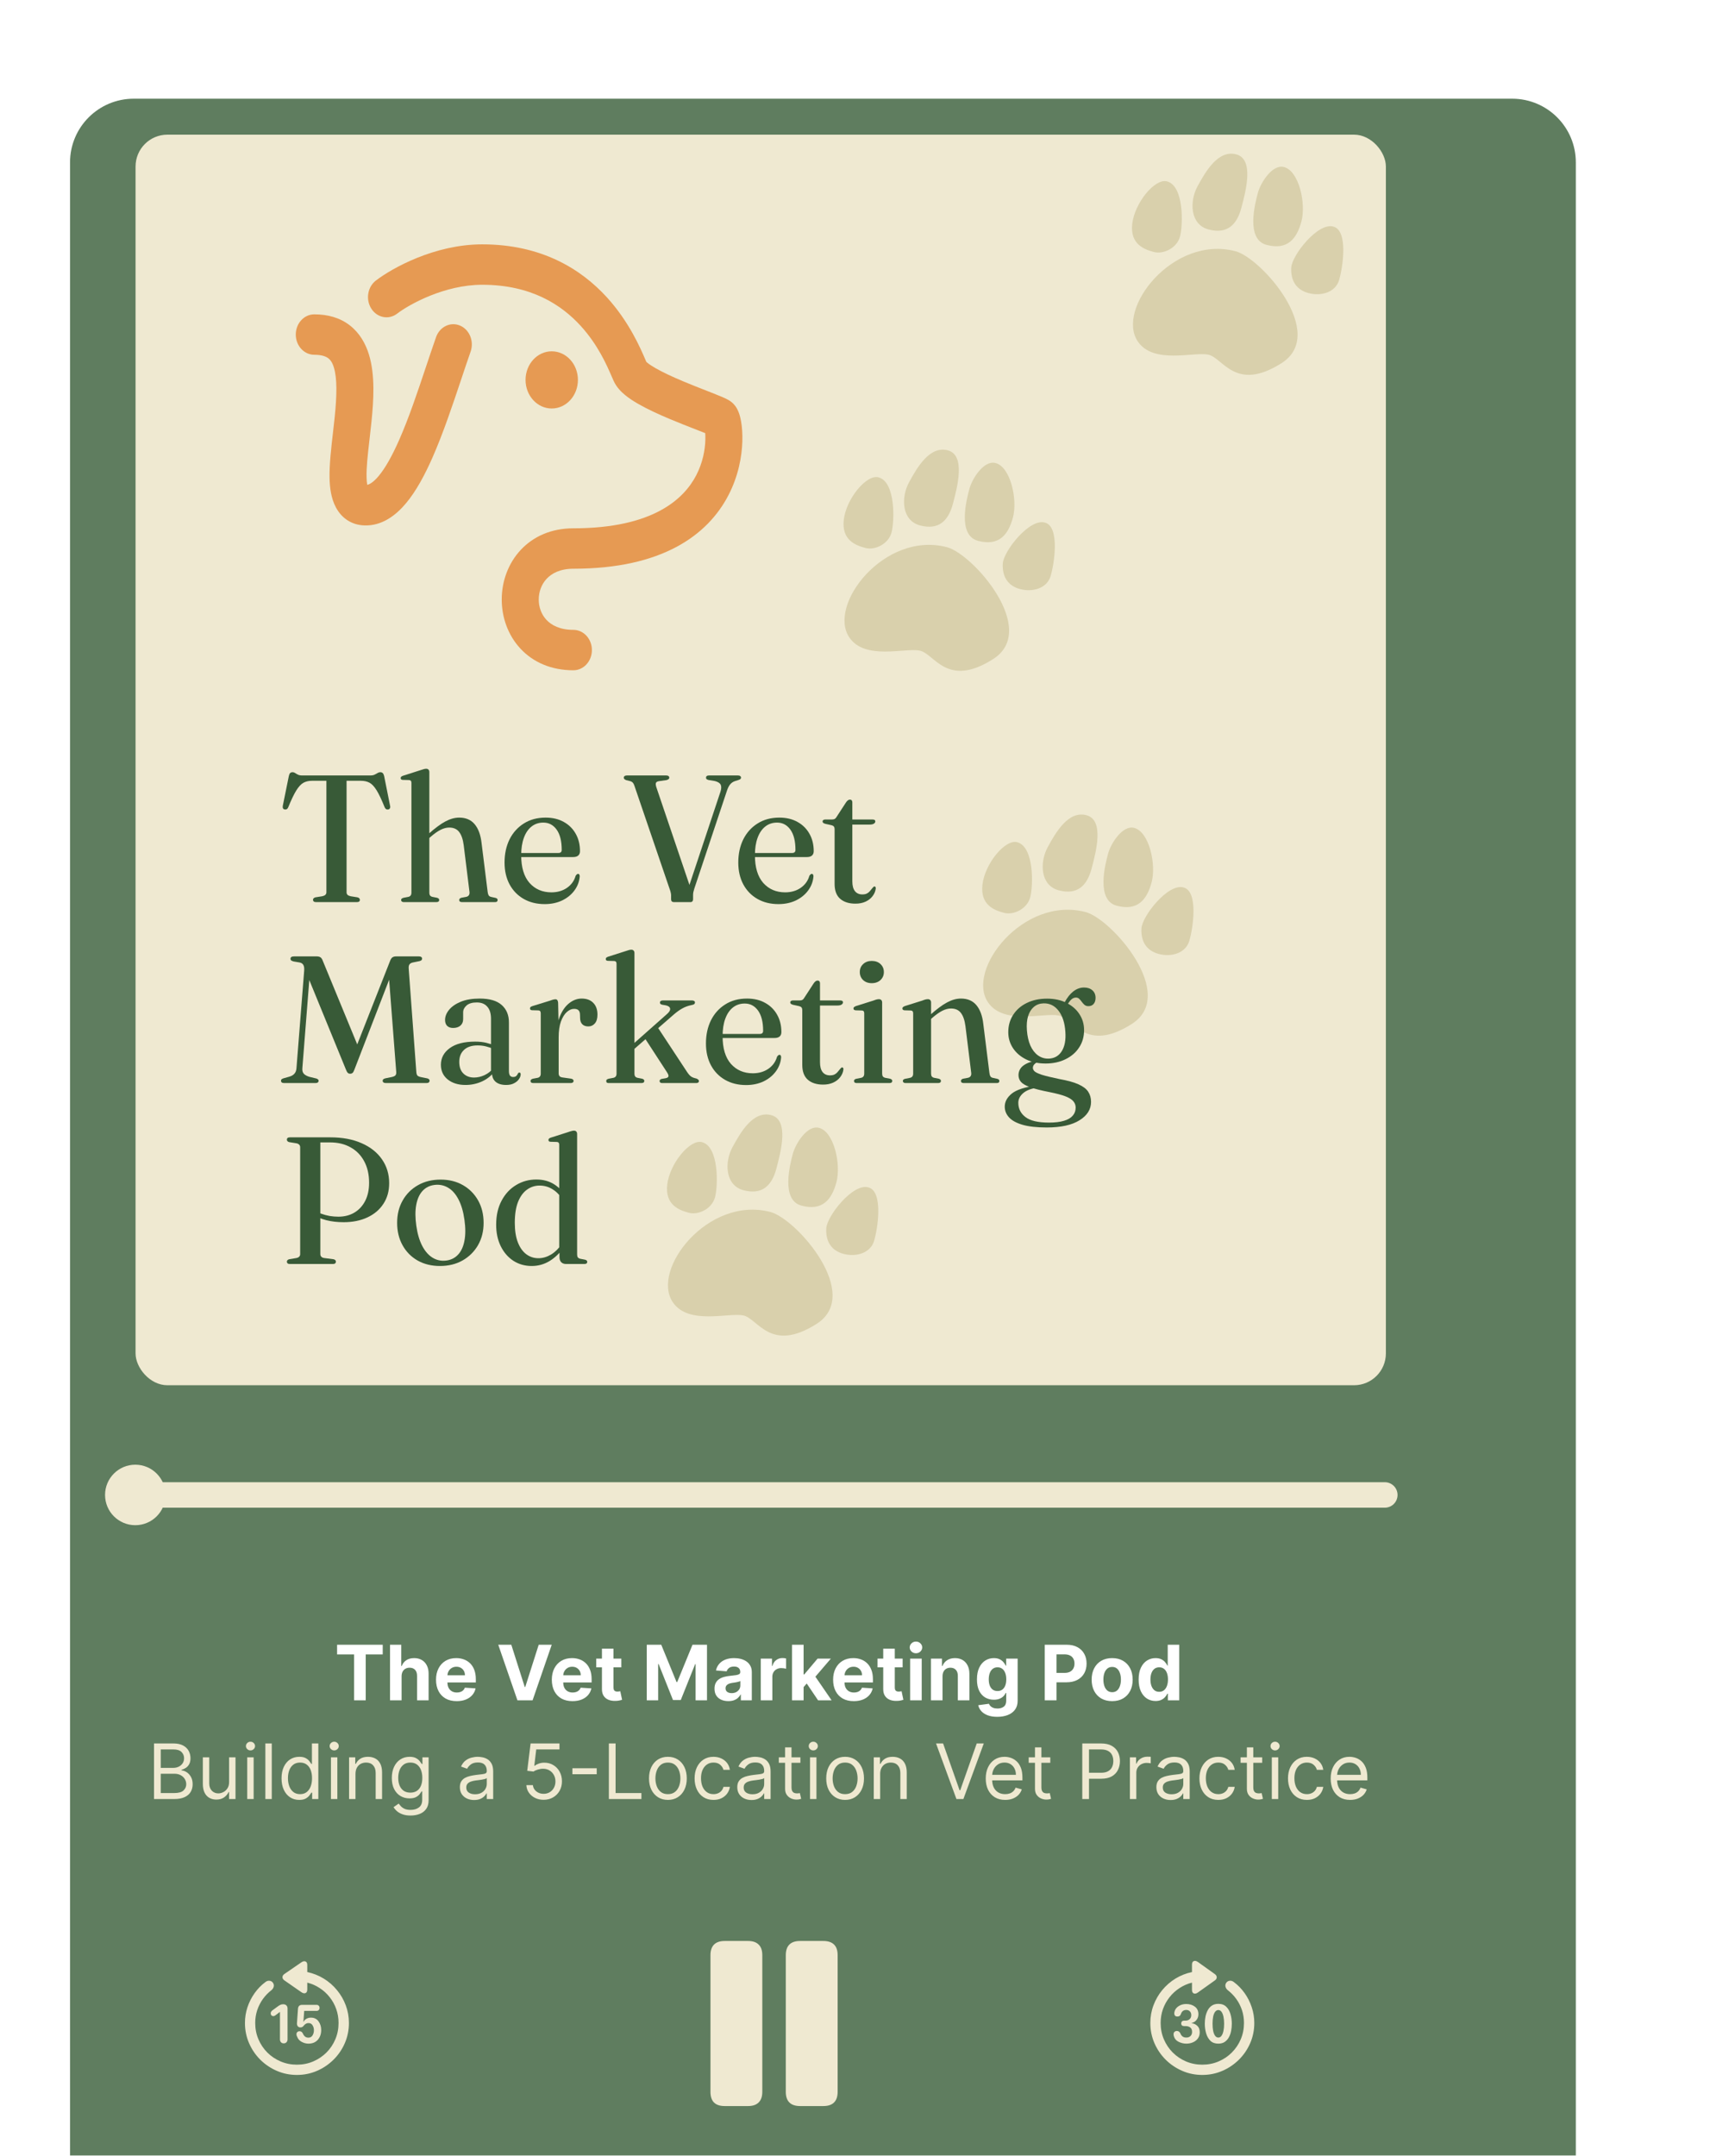 <svg width="545" height="677" viewBox="0 0 545 677" fill="none" xmlns="http://www.w3.org/2000/svg">
<g clip-path="url(#clip0_884_111)">
<g filter="url(#filter0_d_884_111)">
<path d="M2 21C2 9.954 10.954 1 22 1H455C466.046 1 475 9.954 475 21V677H2V21Z" fill="#5F7D5F"/>
</g>
<path d="M76.944 635.33C76.944 633.623 77.208 631.975 77.734 630.384C78.272 628.783 79.019 627.309 79.978 625.96C80.936 624.612 82.058 623.459 83.343 622.5C83.764 622.163 84.196 622.021 84.639 622.074C85.092 622.116 85.45 622.316 85.713 622.674C85.998 623.064 86.087 623.475 85.982 623.907C85.887 624.328 85.655 624.697 85.287 625.012C84.254 625.802 83.354 626.729 82.585 627.793C81.826 628.857 81.231 630.026 80.799 631.301C80.378 632.575 80.167 633.918 80.167 635.33C80.167 637.152 80.504 638.858 81.179 640.449C81.853 642.029 82.785 643.419 83.975 644.62C85.176 645.81 86.572 646.742 88.162 647.416C89.752 648.09 91.454 648.427 93.265 648.427C95.087 648.427 96.788 648.09 98.368 647.416C99.948 646.742 101.339 645.81 102.54 644.62C103.74 643.419 104.672 642.029 105.336 640.449C106.01 638.858 106.347 637.152 106.347 635.33C106.347 633.792 106.105 632.338 105.62 630.969C105.136 629.6 104.451 628.357 103.567 627.24C102.682 626.113 101.639 625.16 100.438 624.381C99.248 623.591 97.942 623.016 96.52 622.658V624.791C96.52 625.413 96.33 625.797 95.951 625.945C95.572 626.092 95.135 625.992 94.64 625.644L89.347 621.963C88.936 621.679 88.731 621.342 88.731 620.952C88.731 620.562 88.936 620.225 89.347 619.941L94.656 616.291C95.151 615.954 95.582 615.859 95.951 616.007C96.33 616.144 96.52 616.518 96.52 617.129V619.34C98.363 619.73 100.08 620.41 101.671 621.379C103.261 622.348 104.646 623.548 105.826 624.981C107.016 626.403 107.943 627.999 108.607 629.768C109.27 631.527 109.602 633.381 109.602 635.33C109.602 637.563 109.175 639.669 108.322 641.649C107.469 643.619 106.289 645.352 104.783 646.847C103.277 648.343 101.539 649.518 99.569 650.371C97.6 651.224 95.498 651.65 93.265 651.65C91.032 651.65 88.931 651.224 86.961 650.371C84.992 649.518 83.254 648.343 81.747 646.847C80.252 645.352 79.077 643.619 78.224 641.649C77.371 639.669 76.944 637.563 76.944 635.33ZM89.126 641.728C88.757 641.728 88.467 641.613 88.257 641.381C88.046 641.139 87.941 640.833 87.941 640.464V631.885H87.893L86.471 632.96C86.366 633.023 86.266 633.076 86.171 633.118C86.087 633.16 85.982 633.181 85.855 633.181C85.624 633.181 85.429 633.102 85.271 632.944C85.113 632.775 85.034 632.565 85.034 632.312C85.034 631.954 85.207 631.643 85.555 631.38L87.214 630.163C87.488 629.952 87.757 629.784 88.02 629.658C88.294 629.521 88.599 629.452 88.936 629.452C89.368 629.452 89.705 629.568 89.947 629.8C90.2 630.031 90.326 630.363 90.326 630.795V640.464C90.326 640.823 90.221 641.123 90.01 641.365C89.8 641.607 89.505 641.728 89.126 641.728ZM96.883 641.823C96.167 641.823 95.456 641.634 94.75 641.254C94.055 640.875 93.592 640.349 93.36 639.674C93.297 639.559 93.239 639.437 93.186 639.311C93.144 639.174 93.123 639.032 93.123 638.884C93.123 638.59 93.213 638.358 93.392 638.189C93.571 638.01 93.808 637.921 94.103 637.921C94.555 637.921 94.898 638.158 95.13 638.632C95.277 639 95.493 639.311 95.777 639.564C96.072 639.817 96.436 639.943 96.868 639.943C97.436 639.943 97.868 639.711 98.163 639.248C98.458 638.784 98.606 638.237 98.606 637.605C98.606 637.025 98.463 636.509 98.179 636.056C97.905 635.593 97.473 635.361 96.883 635.361C96.588 635.361 96.32 635.435 96.078 635.582C95.835 635.719 95.625 635.904 95.446 636.135C95.288 636.335 95.135 636.483 94.987 636.578C94.84 636.673 94.635 636.72 94.371 636.72C93.992 636.72 93.708 636.594 93.518 636.341C93.339 636.088 93.26 635.777 93.281 635.409L93.597 630.953C93.639 630.079 94.071 629.642 94.893 629.642H99.443C99.727 629.642 99.954 629.731 100.122 629.91C100.291 630.079 100.375 630.305 100.375 630.59C100.375 630.864 100.291 631.09 100.122 631.269C99.954 631.448 99.727 631.538 99.443 631.538H95.556L95.303 634.95H95.367C95.567 634.54 95.872 634.224 96.283 634.002C96.694 633.771 97.157 633.655 97.673 633.655C98.706 633.655 99.501 634.045 100.059 634.824C100.617 635.593 100.896 636.499 100.896 637.542C100.896 638.784 100.538 639.811 99.822 640.622C99.106 641.423 98.126 641.823 96.883 641.823Z" fill="#EFE9D1"/>
<path d="M227.642 661.421C226.142 661.421 225.017 661.047 224.267 660.298C223.538 659.549 223.173 658.435 223.173 656.958V614.041C223.173 612.564 223.548 611.451 224.298 610.702C225.048 609.953 226.163 609.578 227.642 609.578H234.987C236.446 609.578 237.55 609.953 238.301 610.702C239.072 611.43 239.457 612.543 239.457 614.041V656.958C239.457 658.435 239.072 659.549 238.301 660.298C237.55 661.047 236.446 661.421 234.987 661.421H227.642ZM251.334 661.421C249.834 661.421 248.709 661.047 247.959 660.298C247.208 659.549 246.833 658.435 246.833 656.958V614.041C246.833 612.564 247.208 611.451 247.959 610.702C248.709 609.953 249.834 609.578 251.334 609.578H258.617C260.117 609.578 261.242 609.953 261.992 610.702C262.743 611.43 263.118 612.543 263.118 614.041V656.958C263.118 658.435 262.743 659.549 261.992 660.298C261.242 661.047 260.117 661.421 258.617 661.421H251.334Z" fill="#EFE9D1"/>
<path d="M361.343 635.328C361.343 633.38 361.675 631.526 362.338 629.767C363.002 627.997 363.923 626.401 365.103 624.98C366.293 623.547 367.678 622.346 369.258 621.377C370.849 620.408 372.571 619.729 374.425 619.339V617.032C374.425 616.421 374.614 616.042 374.994 615.895C375.373 615.737 375.81 615.837 376.305 616.195L381.598 619.971C381.998 620.255 382.198 620.593 382.198 620.982C382.198 621.372 381.998 621.704 381.598 621.978L376.289 625.754C375.805 626.101 375.373 626.201 374.994 626.054C374.614 625.896 374.425 625.517 374.425 624.916V622.657C373.013 623.015 371.707 623.589 370.506 624.379C369.306 625.159 368.263 626.112 367.378 627.239C366.493 628.355 365.804 629.598 365.308 630.968C364.824 632.337 364.582 633.79 364.582 635.328C364.582 637.15 364.919 638.857 365.593 640.447C366.267 642.027 367.199 643.418 368.389 644.618C369.59 645.809 370.98 646.741 372.56 647.415C374.151 648.089 375.852 648.426 377.664 648.426C379.486 648.426 381.187 648.089 382.767 647.415C384.357 646.741 385.748 645.809 386.938 644.618C388.139 643.418 389.076 642.027 389.75 640.447C390.424 638.857 390.761 637.15 390.761 635.328C390.761 633.917 390.551 632.574 390.129 631.299C389.708 630.025 389.113 628.856 388.344 627.792C387.575 626.728 386.675 625.801 385.642 625.011C385.274 624.695 385.042 624.326 384.947 623.905C384.852 623.473 384.942 623.063 385.216 622.673C385.479 622.315 385.837 622.115 386.29 622.072C386.743 622.02 387.18 622.162 387.602 622.499C388.887 623.458 390.008 624.611 390.967 625.959C391.925 627.307 392.668 628.782 393.195 630.383C393.732 631.973 394 633.622 394 635.328C394 637.561 393.574 639.668 392.721 641.648C391.867 643.618 390.688 645.35 389.182 646.846C387.675 648.342 385.937 649.516 383.968 650.369C381.998 651.223 379.897 651.649 377.664 651.649C375.431 651.649 373.329 651.223 371.36 650.369C369.39 649.516 367.652 648.342 366.146 646.846C364.65 645.35 363.476 643.618 362.623 641.648C361.769 639.668 361.343 637.561 361.343 635.328ZM372.655 641.822C371.823 641.822 371.017 641.632 370.238 641.253C369.458 640.863 368.958 640.279 368.737 639.499C368.674 639.289 368.642 639.078 368.642 638.867C368.642 638.551 368.737 638.304 368.927 638.125C369.127 637.935 369.385 637.84 369.701 637.84C369.943 637.84 370.154 637.909 370.333 638.046C370.512 638.172 370.659 638.351 370.775 638.583C370.912 638.983 371.133 639.304 371.439 639.547C371.744 639.789 372.15 639.91 372.655 639.91C373.192 639.91 373.624 639.752 373.951 639.436C374.288 639.11 374.456 638.678 374.456 638.141C374.456 637.487 374.262 637.019 373.872 636.734C373.493 636.45 372.998 636.308 372.387 636.308H371.96C371.676 636.308 371.449 636.239 371.281 636.102C371.123 635.955 371.044 635.739 371.044 635.455C371.044 635.202 371.123 634.996 371.281 634.838C371.439 634.68 371.665 634.601 371.96 634.601H372.355C372.903 634.601 373.345 634.449 373.682 634.143C374.03 633.827 374.204 633.401 374.204 632.863C374.204 632.379 374.061 631.989 373.777 631.694C373.493 631.389 373.108 631.236 372.624 631.236C372.202 631.236 371.849 631.347 371.565 631.568C371.281 631.789 371.07 632.116 370.933 632.548C370.838 632.821 370.701 633.016 370.522 633.132C370.354 633.248 370.133 633.306 369.859 633.306C369.511 633.306 369.258 633.216 369.1 633.037C368.942 632.848 368.863 632.616 368.863 632.342C368.863 632.131 368.89 631.942 368.942 631.773C369.111 631.068 369.537 630.494 370.222 630.051C370.917 629.598 371.707 629.372 372.592 629.372C373.687 629.372 374.604 629.651 375.341 630.209C376.078 630.767 376.447 631.557 376.447 632.579C376.447 633.274 376.247 633.875 375.847 634.38C375.457 634.875 374.925 635.202 374.251 635.36V635.391C374.957 635.465 375.568 635.739 376.084 636.213C376.6 636.676 376.858 637.356 376.858 638.251C376.858 639.01 376.668 639.652 376.289 640.179C375.91 640.705 375.399 641.111 374.757 641.395C374.125 641.68 373.424 641.822 372.655 641.822ZM382.704 641.822C381.661 641.822 380.829 641.522 380.207 640.921C379.596 640.31 379.149 639.526 378.864 638.567C378.591 637.609 378.454 636.608 378.454 635.565C378.454 634.786 378.527 634.027 378.675 633.29C378.833 632.553 379.075 631.884 379.402 631.284C379.728 630.683 380.16 630.209 380.697 629.862C381.245 629.503 381.914 629.324 382.704 629.324C383.746 629.324 384.579 629.63 385.2 630.241C385.821 630.841 386.264 631.621 386.527 632.579C386.801 633.527 386.938 634.522 386.938 635.565C386.938 636.345 386.864 637.108 386.717 637.856C386.569 638.604 386.327 639.278 385.99 639.878C385.653 640.468 385.216 640.942 384.679 641.3C384.141 641.648 383.483 641.822 382.704 641.822ZM382.704 639.91C383.104 639.91 383.436 639.726 383.699 639.357C383.973 638.978 384.178 638.462 384.315 637.809C384.452 637.156 384.521 636.408 384.521 635.565C384.521 634.733 384.452 633.996 384.315 633.353C384.178 632.7 383.973 632.189 383.699 631.821C383.436 631.452 383.104 631.268 382.704 631.268C382.303 631.268 381.966 631.452 381.693 631.821C381.419 632.179 381.213 632.684 381.076 633.337C380.95 633.991 380.887 634.733 380.887 635.565C380.887 636.408 380.95 637.156 381.076 637.809C381.213 638.462 381.419 638.978 381.693 639.357C381.966 639.726 382.303 639.91 382.704 639.91Z" fill="#EFE9D1"/>
<path d="M105.887 519.588V516.545H120.223V519.588H114.879V534H111.231V519.588H105.887ZM126.146 526.432V534H122.515V516.545H126.044V523.219H126.197C126.493 522.446 126.97 521.841 127.629 521.403C128.288 520.96 129.115 520.739 130.109 520.739C131.018 520.739 131.811 520.938 132.487 521.335C133.169 521.727 133.697 522.293 134.072 523.031C134.453 523.764 134.64 524.642 134.635 525.665V534H131.004V526.312C131.01 525.506 130.805 524.878 130.39 524.429C129.981 523.98 129.407 523.756 128.669 523.756C128.174 523.756 127.737 523.861 127.356 524.071C126.981 524.281 126.686 524.588 126.47 524.991C126.26 525.389 126.152 525.869 126.146 526.432ZM143.458 534.256C142.111 534.256 140.952 533.983 139.98 533.438C139.015 532.886 138.27 532.108 137.748 531.102C137.225 530.091 136.963 528.895 136.963 527.514C136.963 526.168 137.225 524.986 137.748 523.969C138.27 522.952 139.006 522.159 139.955 521.591C140.909 521.023 142.029 520.739 143.313 520.739C144.176 520.739 144.98 520.878 145.725 521.156C146.475 521.429 147.128 521.841 147.685 522.392C148.248 522.943 148.685 523.636 148.998 524.472C149.31 525.301 149.466 526.273 149.466 527.386V528.384H138.412V526.134H146.049C146.049 525.611 145.935 525.148 145.708 524.744C145.48 524.341 145.165 524.026 144.762 523.798C144.364 523.565 143.901 523.449 143.373 523.449C142.821 523.449 142.333 523.577 141.907 523.832C141.486 524.082 141.157 524.42 140.918 524.847C140.679 525.267 140.557 525.736 140.551 526.253V528.392C140.551 529.04 140.671 529.599 140.909 530.071C141.154 530.543 141.498 530.906 141.941 531.162C142.384 531.418 142.909 531.545 143.517 531.545C143.921 531.545 144.29 531.489 144.625 531.375C144.961 531.261 145.248 531.091 145.486 530.864C145.725 530.636 145.907 530.358 146.032 530.028L149.39 530.25C149.219 531.057 148.87 531.761 148.341 532.364C147.819 532.96 147.142 533.426 146.313 533.761C145.489 534.091 144.537 534.256 143.458 534.256ZM160.612 516.545L164.831 529.807H164.993L169.22 516.545H173.311L167.294 534H162.538L156.512 516.545H160.612ZM179.833 534.256C178.486 534.256 177.327 533.983 176.355 533.438C175.39 532.886 174.645 532.108 174.123 531.102C173.6 530.091 173.338 528.895 173.338 527.514C173.338 526.168 173.6 524.986 174.123 523.969C174.645 522.952 175.381 522.159 176.33 521.591C177.284 521.023 178.404 520.739 179.688 520.739C180.551 520.739 181.355 520.878 182.1 521.156C182.85 521.429 183.503 521.841 184.06 522.392C184.623 522.943 185.06 523.636 185.373 524.472C185.685 525.301 185.841 526.273 185.841 527.386V528.384H174.787V526.134H182.424C182.424 525.611 182.31 525.148 182.083 524.744C181.855 524.341 181.54 524.026 181.137 523.798C180.739 523.565 180.276 523.449 179.748 523.449C179.196 523.449 178.708 523.577 178.282 523.832C177.861 524.082 177.532 524.42 177.293 524.847C177.054 525.267 176.932 525.736 176.926 526.253V528.392C176.926 529.04 177.046 529.599 177.284 530.071C177.529 530.543 177.873 530.906 178.316 531.162C178.759 531.418 179.284 531.545 179.892 531.545C180.296 531.545 180.665 531.489 181 531.375C181.336 531.261 181.623 531.091 181.861 530.864C182.1 530.636 182.282 530.358 182.407 530.028L185.765 530.25C185.594 531.057 185.245 531.761 184.716 532.364C184.194 532.96 183.517 533.426 182.688 533.761C181.864 534.091 180.912 534.256 179.833 534.256ZM195.174 520.909V523.636H187.29V520.909H195.174ZM189.08 517.773H192.711V529.977C192.711 530.312 192.762 530.574 192.864 530.761C192.966 530.943 193.108 531.071 193.29 531.145C193.478 531.219 193.694 531.256 193.938 531.256C194.108 531.256 194.279 531.241 194.449 531.213C194.62 531.179 194.75 531.153 194.841 531.136L195.412 533.838C195.23 533.895 194.975 533.96 194.645 534.034C194.316 534.114 193.915 534.162 193.444 534.179C192.569 534.213 191.801 534.097 191.142 533.83C190.489 533.562 189.98 533.148 189.617 532.585C189.253 532.023 189.074 531.312 189.08 530.455V517.773ZM203.162 516.545H207.713L212.52 528.273H212.724L217.531 516.545H222.082V534H218.502V522.639H218.358L213.841 533.915H211.403L206.886 522.597H206.741V534H203.162V516.545ZM228.787 534.247C227.952 534.247 227.208 534.102 226.554 533.812C225.901 533.517 225.384 533.082 225.003 532.509C224.628 531.929 224.441 531.207 224.441 530.344C224.441 529.616 224.574 529.006 224.841 528.511C225.108 528.017 225.472 527.619 225.932 527.318C226.392 527.017 226.915 526.79 227.5 526.636C228.091 526.483 228.711 526.375 229.358 526.312C230.12 526.233 230.733 526.159 231.199 526.091C231.665 526.017 232.003 525.909 232.213 525.767C232.424 525.625 232.529 525.415 232.529 525.136V525.085C232.529 524.545 232.358 524.128 232.017 523.832C231.682 523.537 231.205 523.389 230.586 523.389C229.932 523.389 229.412 523.534 229.026 523.824C228.64 524.108 228.384 524.466 228.259 524.898L224.901 524.625C225.071 523.83 225.407 523.142 225.907 522.562C226.407 521.977 227.051 521.528 227.841 521.216C228.637 520.898 229.557 520.739 230.603 520.739C231.33 520.739 232.026 520.824 232.691 520.994C233.361 521.165 233.955 521.429 234.472 521.787C234.995 522.145 235.407 522.605 235.708 523.168C236.009 523.724 236.159 524.392 236.159 525.17V534H232.716V532.185H232.614C232.404 532.594 232.123 532.955 231.77 533.267C231.418 533.574 230.995 533.815 230.5 533.991C230.006 534.162 229.435 534.247 228.787 534.247ZM229.827 531.741C230.361 531.741 230.833 531.636 231.242 531.426C231.651 531.21 231.972 530.92 232.205 530.557C232.438 530.193 232.554 529.781 232.554 529.321V527.932C232.441 528.006 232.284 528.074 232.086 528.136C231.892 528.193 231.674 528.247 231.429 528.298C231.185 528.344 230.941 528.386 230.696 528.426C230.452 528.46 230.23 528.491 230.032 528.52C229.605 528.582 229.233 528.682 228.915 528.818C228.597 528.955 228.35 529.139 228.174 529.372C227.998 529.599 227.909 529.884 227.909 530.224C227.909 530.719 228.088 531.097 228.446 531.358C228.81 531.614 229.27 531.741 229.827 531.741ZM238.976 534V520.909H242.496V523.193H242.632C242.871 522.381 243.272 521.767 243.834 521.352C244.397 520.932 245.044 520.722 245.777 520.722C245.959 520.722 246.155 520.733 246.365 520.756C246.576 520.778 246.76 520.81 246.919 520.849V524.071C246.749 524.02 246.513 523.974 246.212 523.935C245.911 523.895 245.635 523.875 245.385 523.875C244.851 523.875 244.374 523.991 243.953 524.224C243.539 524.452 243.209 524.77 242.965 525.179C242.726 525.588 242.607 526.06 242.607 526.594V534H238.976ZM252.086 530.233L252.095 525.878H252.623L256.816 520.909H260.984L255.35 527.489H254.49L252.086 530.233ZM248.797 534V516.545H252.427V534H248.797ZM256.978 534L253.126 528.298L255.547 525.733L261.231 534H256.978ZM268.192 534.256C266.846 534.256 265.686 533.983 264.715 533.438C263.749 532.886 263.005 532.108 262.482 531.102C261.959 530.091 261.698 528.895 261.698 527.514C261.698 526.168 261.959 524.986 262.482 523.969C263.005 522.952 263.74 522.159 264.689 521.591C265.644 521.023 266.763 520.739 268.047 520.739C268.911 520.739 269.715 520.878 270.459 521.156C271.209 521.429 271.863 521.841 272.419 522.392C272.982 522.943 273.419 523.636 273.732 524.472C274.044 525.301 274.201 526.273 274.201 527.386V528.384H263.147V526.134H270.783C270.783 525.611 270.669 525.148 270.442 524.744C270.215 524.341 269.9 524.026 269.496 523.798C269.098 523.565 268.635 523.449 268.107 523.449C267.556 523.449 267.067 523.577 266.641 523.832C266.221 524.082 265.891 524.42 265.652 524.847C265.414 525.267 265.292 525.736 265.286 526.253V528.392C265.286 529.04 265.405 529.599 265.644 530.071C265.888 530.543 266.232 530.906 266.675 531.162C267.118 531.418 267.644 531.545 268.252 531.545C268.655 531.545 269.025 531.489 269.36 531.375C269.695 531.261 269.982 531.091 270.221 530.864C270.459 530.636 270.641 530.358 270.766 530.028L274.124 530.25C273.953 531.057 273.604 531.761 273.076 532.364C272.553 532.96 271.877 533.426 271.047 533.761C270.223 534.091 269.272 534.256 268.192 534.256ZM283.533 520.909V523.636H275.65V520.909H283.533ZM277.439 517.773H281.07V529.977C281.07 530.312 281.121 530.574 281.223 530.761C281.326 530.943 281.468 531.071 281.65 531.145C281.837 531.219 282.053 531.256 282.297 531.256C282.468 531.256 282.638 531.241 282.809 531.213C282.979 531.179 283.11 531.153 283.201 531.136L283.772 533.838C283.59 533.895 283.334 533.96 283.005 534.034C282.675 534.114 282.275 534.162 281.803 534.179C280.928 534.213 280.161 534.097 279.502 533.83C278.848 533.562 278.34 533.148 277.976 532.585C277.613 532.023 277.434 531.312 277.439 530.455V517.773ZM285.898 534V520.909H289.529V534H285.898ZM287.722 519.222C287.182 519.222 286.719 519.043 286.333 518.685C285.952 518.321 285.762 517.886 285.762 517.381C285.762 516.881 285.952 516.452 286.333 516.094C286.719 515.73 287.182 515.548 287.722 515.548C288.262 515.548 288.722 515.73 289.103 516.094C289.489 516.452 289.682 516.881 289.682 517.381C289.682 517.886 289.489 518.321 289.103 518.685C288.722 519.043 288.262 519.222 287.722 519.222ZM296.068 526.432V534H292.437V520.909H295.897V523.219H296.051C296.341 522.457 296.826 521.855 297.508 521.412C298.19 520.963 299.017 520.739 299.988 520.739C300.897 520.739 301.69 520.938 302.366 521.335C303.042 521.733 303.568 522.301 303.943 523.04C304.318 523.773 304.505 524.648 304.505 525.665V534H300.875V526.312C300.88 525.511 300.676 524.886 300.261 524.438C299.846 523.983 299.275 523.756 298.548 523.756C298.059 523.756 297.627 523.861 297.252 524.071C296.883 524.281 296.593 524.588 296.383 524.991C296.179 525.389 296.074 525.869 296.068 526.432ZM313.265 539.182C312.088 539.182 311.08 539.02 310.239 538.696C309.404 538.378 308.739 537.943 308.245 537.392C307.75 536.841 307.429 536.222 307.282 535.534L310.64 535.082C310.742 535.344 310.904 535.588 311.125 535.815C311.347 536.043 311.64 536.224 312.003 536.361C312.373 536.503 312.821 536.574 313.35 536.574C314.14 536.574 314.79 536.381 315.301 535.994C315.819 535.614 316.077 534.974 316.077 534.077V531.682H315.924C315.765 532.045 315.526 532.389 315.208 532.713C314.89 533.037 314.48 533.301 313.98 533.506C313.48 533.71 312.884 533.812 312.191 533.812C311.208 533.812 310.313 533.585 309.506 533.131C308.705 532.67 308.066 531.969 307.588 531.026C307.117 530.077 306.881 528.878 306.881 527.429C306.881 525.946 307.123 524.707 307.605 523.713C308.088 522.719 308.73 521.974 309.532 521.48C310.338 520.986 311.222 520.739 312.182 520.739C312.915 520.739 313.529 520.864 314.023 521.114C314.517 521.358 314.915 521.665 315.216 522.034C315.523 522.398 315.759 522.756 315.924 523.108H316.06V520.909H319.665V534.128C319.665 535.241 319.392 536.173 318.847 536.923C318.301 537.673 317.546 538.236 316.58 538.611C315.62 538.991 314.515 539.182 313.265 539.182ZM313.341 531.085C313.926 531.085 314.421 530.94 314.824 530.651C315.233 530.355 315.546 529.935 315.762 529.389C315.983 528.838 316.094 528.179 316.094 527.412C316.094 526.645 315.986 525.98 315.77 525.418C315.554 524.849 315.242 524.409 314.833 524.097C314.424 523.784 313.926 523.628 313.341 523.628C312.745 523.628 312.242 523.79 311.833 524.114C311.424 524.432 311.114 524.875 310.904 525.443C310.694 526.011 310.588 526.668 310.588 527.412C310.588 528.168 310.694 528.821 310.904 529.372C311.12 529.918 311.429 530.341 311.833 530.642C312.242 530.937 312.745 531.085 313.341 531.085ZM328.177 534V516.545H335.064C336.387 516.545 337.515 516.798 338.447 517.304C339.379 517.804 340.089 518.5 340.578 519.392C341.072 520.278 341.319 521.301 341.319 522.46C341.319 523.619 341.069 524.642 340.569 525.528C340.069 526.415 339.345 527.105 338.396 527.599C337.453 528.094 336.311 528.341 334.97 528.341H330.581V525.384H334.373C335.083 525.384 335.669 525.261 336.129 525.017C336.595 524.767 336.941 524.423 337.169 523.986C337.402 523.543 337.518 523.034 337.518 522.46C337.518 521.881 337.402 521.375 337.169 520.943C336.941 520.506 336.595 520.168 336.129 519.929C335.663 519.685 335.072 519.562 334.356 519.562H331.868V534H328.177ZM349.352 534.256C348.028 534.256 346.883 533.974 345.917 533.412C344.957 532.844 344.216 532.054 343.693 531.043C343.17 530.026 342.909 528.847 342.909 527.506C342.909 526.153 343.17 524.972 343.693 523.96C344.216 522.943 344.957 522.153 345.917 521.591C346.883 521.023 348.028 520.739 349.352 520.739C350.676 520.739 351.818 521.023 352.778 521.591C353.744 522.153 354.488 522.943 355.011 523.96C355.534 524.972 355.795 526.153 355.795 527.506C355.795 528.847 355.534 530.026 355.011 531.043C354.488 532.054 353.744 532.844 352.778 533.412C351.818 533.974 350.676 534.256 349.352 534.256ZM349.369 531.443C349.971 531.443 350.474 531.273 350.877 530.932C351.281 530.585 351.585 530.114 351.789 529.517C352 528.92 352.105 528.241 352.105 527.48C352.105 526.719 352 526.04 351.789 525.443C351.585 524.847 351.281 524.375 350.877 524.028C350.474 523.682 349.971 523.509 349.369 523.509C348.761 523.509 348.25 523.682 347.835 524.028C347.426 524.375 347.116 524.847 346.906 525.443C346.701 526.04 346.599 526.719 346.599 527.48C346.599 528.241 346.701 528.92 346.906 529.517C347.116 530.114 347.426 530.585 347.835 530.932C348.25 531.273 348.761 531.443 349.369 531.443ZM362.98 534.213C361.985 534.213 361.085 533.957 360.278 533.446C359.477 532.929 358.841 532.17 358.369 531.17C357.903 530.165 357.67 528.932 357.67 527.472C357.67 525.972 357.912 524.724 358.395 523.73C358.877 522.73 359.52 521.983 360.321 521.489C361.127 520.989 362.011 520.739 362.971 520.739C363.704 520.739 364.315 520.864 364.804 521.114C365.298 521.358 365.696 521.665 365.997 522.034C366.304 522.398 366.537 522.756 366.696 523.108H366.806V516.545H370.429V534H366.849V531.903H366.696C366.525 532.267 366.284 532.628 365.971 532.986C365.664 533.338 365.264 533.631 364.77 533.864C364.281 534.097 363.684 534.213 362.98 534.213ZM364.13 531.324C364.716 531.324 365.21 531.165 365.613 530.847C366.022 530.523 366.335 530.071 366.551 529.491C366.772 528.912 366.883 528.233 366.883 527.455C366.883 526.676 366.775 526 366.559 525.426C366.343 524.852 366.031 524.409 365.622 524.097C365.213 523.784 364.716 523.628 364.13 523.628C363.534 523.628 363.031 523.79 362.622 524.114C362.213 524.437 361.903 524.886 361.693 525.46C361.483 526.034 361.377 526.699 361.377 527.455C361.377 528.216 361.483 528.889 361.693 529.474C361.909 530.054 362.218 530.509 362.622 530.838C363.031 531.162 363.534 531.324 364.13 531.324Z" fill="white"/>
<path d="M48.379 565V547.545H54.481C55.697 547.545 56.7 547.756 57.49 548.176C58.28 548.591 58.868 549.151 59.254 549.855C59.641 550.554 59.834 551.33 59.834 552.182C59.834 552.932 59.7 553.551 59.433 554.04C59.172 554.528 58.825 554.915 58.394 555.199C57.967 555.483 57.504 555.693 57.004 555.83V556C57.538 556.034 58.075 556.222 58.615 556.562C59.155 556.903 59.606 557.392 59.97 558.028C60.334 558.665 60.516 559.443 60.516 560.364C60.516 561.239 60.317 562.026 59.919 562.724C59.521 563.423 58.894 563.977 58.035 564.386C57.178 564.795 56.061 565 54.686 565H48.379ZM50.493 563.125H54.686C56.067 563.125 57.047 562.858 57.626 562.324C58.212 561.784 58.504 561.131 58.504 560.364C58.504 559.773 58.354 559.227 58.053 558.727C57.751 558.222 57.322 557.818 56.766 557.517C56.209 557.21 55.55 557.057 54.788 557.057H50.493V563.125ZM50.493 555.216H54.413C55.05 555.216 55.624 555.091 56.135 554.841C56.652 554.591 57.061 554.239 57.362 553.784C57.669 553.33 57.822 552.795 57.822 552.182C57.822 551.415 57.555 550.764 57.021 550.23C56.487 549.69 55.641 549.42 54.481 549.42H50.493V555.216ZM71.966 559.648V551.909H73.977V565H71.966V562.784H71.829C71.523 563.449 71.046 564.014 70.398 564.48C69.75 564.94 68.932 565.17 67.943 565.17C67.125 565.17 66.398 564.991 65.761 564.634C65.125 564.27 64.625 563.724 64.261 562.997C63.898 562.264 63.716 561.341 63.716 560.227V551.909H65.727V560.091C65.727 561.045 65.994 561.807 66.528 562.375C67.068 562.943 67.756 563.227 68.591 563.227C69.091 563.227 69.599 563.099 70.117 562.844C70.639 562.588 71.077 562.196 71.429 561.668C71.787 561.139 71.966 560.466 71.966 559.648ZM77.661 565V551.909H79.673V565H77.661ZM78.684 549.727C78.292 549.727 77.954 549.594 77.67 549.327C77.391 549.06 77.252 548.739 77.252 548.364C77.252 547.989 77.391 547.668 77.67 547.401C77.954 547.134 78.292 547 78.684 547C79.076 547 79.411 547.134 79.69 547.401C79.974 547.668 80.116 547.989 80.116 548.364C80.116 548.739 79.974 549.06 79.69 549.327C79.411 549.594 79.076 549.727 78.684 549.727ZM85.368 547.545V565H83.356V547.545H85.368ZM93.995 565.273C92.904 565.273 91.941 564.997 91.106 564.446C90.271 563.889 89.617 563.105 89.146 562.094C88.674 561.077 88.438 559.875 88.438 558.489C88.438 557.114 88.674 555.92 89.146 554.909C89.617 553.898 90.273 553.116 91.114 552.565C91.955 552.014 92.927 551.739 94.029 551.739C94.881 551.739 95.555 551.881 96.049 552.165C96.549 552.443 96.93 552.761 97.191 553.119C97.458 553.472 97.665 553.761 97.813 553.989H97.984V547.545H99.995V565H98.052V562.989H97.813C97.665 563.227 97.455 563.528 97.183 563.892C96.91 564.25 96.521 564.571 96.015 564.855C95.509 565.134 94.836 565.273 93.995 565.273ZM94.268 563.466C95.075 563.466 95.756 563.256 96.313 562.835C96.87 562.409 97.293 561.821 97.583 561.071C97.873 560.315 98.018 559.443 98.018 558.455C98.018 557.477 97.876 556.622 97.592 555.889C97.308 555.151 96.887 554.577 96.33 554.168C95.773 553.753 95.086 553.545 94.268 553.545C93.415 553.545 92.705 553.764 92.137 554.202C91.575 554.634 91.151 555.222 90.867 555.966C90.589 556.705 90.45 557.534 90.45 558.455C90.45 559.386 90.592 560.233 90.876 560.994C91.165 561.75 91.592 562.352 92.154 562.801C92.722 563.244 93.427 563.466 94.268 563.466ZM103.958 565V551.909H105.969V565H103.958ZM104.981 549.727C104.589 549.727 104.251 549.594 103.967 549.327C103.688 549.06 103.549 548.739 103.549 548.364C103.549 547.989 103.688 547.668 103.967 547.401C104.251 547.134 104.589 547 104.981 547C105.373 547 105.708 547.134 105.987 547.401C106.271 547.668 106.413 547.989 106.413 548.364C106.413 548.739 106.271 549.06 105.987 549.327C105.708 549.594 105.373 549.727 104.981 549.727ZM111.665 557.125V565H109.653V551.909H111.597V553.955H111.767C112.074 553.29 112.54 552.756 113.165 552.352C113.79 551.943 114.597 551.739 115.585 551.739C116.472 551.739 117.247 551.92 117.912 552.284C118.577 552.642 119.094 553.188 119.463 553.92C119.832 554.648 120.017 555.568 120.017 556.682V565H118.006V556.818C118.006 555.79 117.739 554.989 117.205 554.415C116.67 553.835 115.938 553.545 115.006 553.545C114.364 553.545 113.79 553.685 113.284 553.963C112.784 554.241 112.389 554.648 112.099 555.182C111.81 555.716 111.665 556.364 111.665 557.125ZM128.977 570.182C128.005 570.182 127.17 570.057 126.471 569.807C125.772 569.562 125.19 569.239 124.724 568.835C124.263 568.438 123.897 568.011 123.624 567.557L125.227 566.432C125.408 566.67 125.638 566.943 125.917 567.25C126.195 567.562 126.576 567.832 127.059 568.06C127.548 568.293 128.187 568.409 128.977 568.409C130.033 568.409 130.906 568.153 131.593 567.642C132.281 567.131 132.624 566.33 132.624 565.239V562.58H132.454C132.306 562.818 132.096 563.114 131.823 563.466C131.556 563.812 131.17 564.122 130.664 564.395C130.164 564.662 129.488 564.795 128.636 564.795C127.579 564.795 126.63 564.545 125.789 564.045C124.954 563.545 124.292 562.818 123.803 561.864C123.32 560.909 123.079 559.75 123.079 558.386C123.079 557.045 123.315 555.878 123.786 554.884C124.258 553.884 124.914 553.111 125.755 552.565C126.596 552.014 127.567 551.739 128.67 551.739C129.522 551.739 130.198 551.881 130.698 552.165C131.204 552.443 131.59 552.761 131.857 553.119C132.13 553.472 132.34 553.761 132.488 553.989H132.692V551.909H134.636V565.375C134.636 566.5 134.38 567.415 133.869 568.119C133.363 568.83 132.681 569.349 131.823 569.679C130.971 570.014 130.022 570.182 128.977 570.182ZM128.908 562.989C129.715 562.989 130.397 562.804 130.954 562.435C131.511 562.065 131.934 561.534 132.224 560.841C132.513 560.148 132.658 559.318 132.658 558.352C132.658 557.409 132.516 556.577 132.232 555.855C131.948 555.134 131.528 554.568 130.971 554.159C130.414 553.75 129.727 553.545 128.908 553.545C128.056 553.545 127.346 553.761 126.778 554.193C126.215 554.625 125.792 555.205 125.508 555.932C125.229 556.659 125.09 557.466 125.09 558.352C125.09 559.261 125.232 560.065 125.516 560.764C125.806 561.457 126.232 562.003 126.795 562.401C127.363 562.793 128.067 562.989 128.908 562.989ZM148.92 565.307C148.09 565.307 147.337 565.151 146.661 564.838C145.985 564.52 145.448 564.062 145.05 563.466C144.653 562.864 144.454 562.136 144.454 561.284C144.454 560.534 144.602 559.926 144.897 559.46C145.192 558.989 145.587 558.619 146.082 558.352C146.576 558.085 147.121 557.886 147.718 557.756C148.32 557.619 148.925 557.511 149.533 557.432C150.329 557.33 150.974 557.253 151.468 557.202C151.968 557.145 152.332 557.051 152.559 556.92C152.792 556.79 152.908 556.562 152.908 556.239V556.17C152.908 555.33 152.678 554.676 152.218 554.21C151.763 553.744 151.073 553.511 150.147 553.511C149.187 553.511 148.434 553.722 147.888 554.142C147.343 554.562 146.96 555.011 146.738 555.489L144.829 554.807C145.17 554.011 145.624 553.392 146.192 552.949C146.766 552.5 147.391 552.187 148.067 552.011C148.749 551.83 149.42 551.739 150.079 551.739C150.499 551.739 150.982 551.79 151.528 551.892C152.079 551.989 152.61 552.19 153.121 552.497C153.638 552.804 154.067 553.267 154.408 553.886C154.749 554.506 154.92 555.335 154.92 556.375V565H152.908V563.227H152.806C152.67 563.511 152.442 563.815 152.124 564.139C151.806 564.463 151.383 564.739 150.854 564.966C150.326 565.193 149.681 565.307 148.92 565.307ZM149.227 563.5C150.022 563.5 150.692 563.344 151.238 563.031C151.789 562.719 152.204 562.315 152.482 561.821C152.766 561.327 152.908 560.807 152.908 560.261V558.42C152.823 558.523 152.636 558.616 152.346 558.702C152.062 558.781 151.732 558.852 151.357 558.915C150.988 558.972 150.627 559.023 150.275 559.068C149.928 559.108 149.647 559.142 149.431 559.17C148.908 559.239 148.42 559.349 147.965 559.503C147.516 559.651 147.153 559.875 146.874 560.176C146.602 560.472 146.465 560.875 146.465 561.386C146.465 562.085 146.724 562.614 147.241 562.972C147.763 563.324 148.425 563.5 149.227 563.5ZM170.761 565.239C169.761 565.239 168.861 565.04 168.06 564.642C167.259 564.244 166.616 563.699 166.134 563.006C165.651 562.312 165.386 561.523 165.341 560.636H167.386C167.466 561.426 167.824 562.08 168.46 562.597C169.102 563.108 169.869 563.364 170.761 563.364C171.477 563.364 172.114 563.196 172.67 562.861C173.233 562.526 173.673 562.065 173.991 561.48C174.315 560.889 174.477 560.222 174.477 559.477C174.477 558.716 174.31 558.037 173.974 557.44C173.645 556.838 173.19 556.364 172.611 556.017C172.031 555.67 171.369 555.494 170.625 555.489C170.091 555.483 169.543 555.565 168.98 555.736C168.418 555.901 167.955 556.114 167.591 556.375L165.614 556.136L166.67 547.545H175.739V549.42H168.443L167.83 554.568H167.932C168.29 554.284 168.739 554.048 169.278 553.861C169.818 553.673 170.381 553.58 170.966 553.58C172.034 553.58 172.986 553.835 173.821 554.347C174.662 554.852 175.321 555.545 175.798 556.426C176.281 557.307 176.523 558.312 176.523 559.443C176.523 560.557 176.273 561.551 175.773 562.426C175.278 563.295 174.597 563.983 173.727 564.489C172.858 564.989 171.869 565.239 170.761 565.239ZM187.442 555.335V557.21H179.806V555.335H187.442ZM191.254 565V547.545H193.368V563.125H201.482V565H191.254ZM209.8 565.273C208.618 565.273 207.581 564.991 206.689 564.429C205.803 563.866 205.109 563.08 204.609 562.068C204.115 561.057 203.868 559.875 203.868 558.523C203.868 557.159 204.115 555.969 204.609 554.952C205.109 553.935 205.803 553.145 206.689 552.582C207.581 552.02 208.618 551.739 209.8 551.739C210.982 551.739 212.016 552.02 212.902 552.582C213.794 553.145 214.487 553.935 214.982 554.952C215.482 555.969 215.732 557.159 215.732 558.523C215.732 559.875 215.482 561.057 214.982 562.068C214.487 563.08 213.794 563.866 212.902 564.429C212.016 564.991 210.982 565.273 209.8 565.273ZM209.8 563.466C210.697 563.466 211.436 563.236 212.016 562.776C212.595 562.315 213.024 561.71 213.303 560.96C213.581 560.21 213.72 559.398 213.72 558.523C213.72 557.648 213.581 556.832 213.303 556.077C213.024 555.321 212.595 554.71 212.016 554.244C211.436 553.778 210.697 553.545 209.8 553.545C208.902 553.545 208.163 553.778 207.584 554.244C207.004 554.71 206.575 555.321 206.297 556.077C206.018 556.832 205.879 557.648 205.879 558.523C205.879 559.398 206.018 560.21 206.297 560.96C206.575 561.71 207.004 562.315 207.584 562.776C208.163 563.236 208.902 563.466 209.8 563.466ZM224.12 565.273C222.893 565.273 221.836 564.983 220.95 564.403C220.063 563.824 219.381 563.026 218.904 562.009C218.427 560.991 218.188 559.83 218.188 558.523C218.188 557.193 218.433 556.02 218.921 555.003C219.415 553.98 220.103 553.182 220.984 552.608C221.87 552.028 222.904 551.739 224.086 551.739C225.006 551.739 225.836 551.909 226.575 552.25C227.313 552.591 227.918 553.068 228.39 553.682C228.862 554.295 229.154 555.011 229.268 555.83H227.256C227.103 555.233 226.762 554.705 226.234 554.244C225.711 553.778 225.006 553.545 224.12 553.545C223.336 553.545 222.648 553.75 222.058 554.159C221.472 554.562 221.015 555.134 220.685 555.872C220.362 556.605 220.2 557.466 220.2 558.455C220.2 559.466 220.359 560.347 220.677 561.097C221.001 561.847 221.455 562.429 222.04 562.844C222.631 563.259 223.325 563.466 224.12 563.466C224.643 563.466 225.117 563.375 225.543 563.193C225.969 563.011 226.33 562.75 226.626 562.409C226.921 562.068 227.131 561.659 227.256 561.182H229.268C229.154 561.955 228.873 562.651 228.424 563.27C227.981 563.884 227.393 564.372 226.66 564.736C225.933 565.094 225.086 565.273 224.12 565.273ZM236.06 565.307C235.231 565.307 234.478 565.151 233.802 564.838C233.126 564.52 232.589 564.062 232.191 563.466C231.793 562.864 231.594 562.136 231.594 561.284C231.594 560.534 231.742 559.926 232.038 559.46C232.333 558.989 232.728 558.619 233.222 558.352C233.717 558.085 234.262 557.886 234.859 557.756C235.461 557.619 236.066 557.511 236.674 557.432C237.469 557.33 238.114 557.253 238.609 557.202C239.109 557.145 239.472 557.051 239.7 556.92C239.933 556.79 240.049 556.562 240.049 556.239V556.17C240.049 555.33 239.819 554.676 239.359 554.21C238.904 553.744 238.214 553.511 237.288 553.511C236.327 553.511 235.575 553.722 235.029 554.142C234.484 554.562 234.1 555.011 233.879 555.489L231.969 554.807C232.31 554.011 232.765 553.392 233.333 552.949C233.907 552.5 234.532 552.187 235.208 552.011C235.89 551.83 236.56 551.739 237.219 551.739C237.64 551.739 238.123 551.79 238.668 551.892C239.219 551.989 239.751 552.19 240.262 552.497C240.779 552.804 241.208 553.267 241.549 553.886C241.89 554.506 242.06 555.335 242.06 556.375V565H240.049V563.227H239.947C239.81 563.511 239.583 563.815 239.265 564.139C238.947 564.463 238.523 564.739 237.995 564.966C237.467 565.193 236.822 565.307 236.06 565.307ZM236.367 563.5C237.163 563.5 237.833 563.344 238.379 563.031C238.93 562.719 239.344 562.315 239.623 561.821C239.907 561.327 240.049 560.807 240.049 560.261V558.42C239.964 558.523 239.776 558.616 239.487 558.702C239.202 558.781 238.873 558.852 238.498 558.915C238.129 558.972 237.768 559.023 237.415 559.068C237.069 559.108 236.788 559.142 236.572 559.17C236.049 559.239 235.56 559.349 235.106 559.503C234.657 559.651 234.293 559.875 234.015 560.176C233.742 560.472 233.606 560.875 233.606 561.386C233.606 562.085 233.864 562.614 234.381 562.972C234.904 563.324 235.566 563.5 236.367 563.5ZM251.425 551.909V553.614H244.641V551.909H251.425ZM246.618 548.773H248.629V561.25C248.629 561.818 248.712 562.244 248.876 562.528C249.047 562.807 249.263 562.994 249.524 563.091C249.791 563.182 250.072 563.227 250.368 563.227C250.589 563.227 250.771 563.216 250.913 563.193C251.055 563.165 251.169 563.142 251.254 563.125L251.663 564.932C251.527 564.983 251.337 565.034 251.092 565.085C250.848 565.142 250.538 565.17 250.163 565.17C249.595 565.17 249.038 565.048 248.493 564.804C247.953 564.56 247.504 564.188 247.146 563.688C246.794 563.188 246.618 562.557 246.618 561.795V548.773ZM254.45 565V551.909H256.462V565H254.45ZM255.473 549.727C255.081 549.727 254.743 549.594 254.459 549.327C254.18 549.06 254.041 548.739 254.041 548.364C254.041 547.989 254.18 547.668 254.459 547.401C254.743 547.134 255.081 547 255.473 547C255.865 547 256.2 547.134 256.479 547.401C256.763 547.668 256.905 547.989 256.905 548.364C256.905 548.739 256.763 549.06 256.479 549.327C256.2 549.594 255.865 549.727 255.473 549.727ZM265.464 565.273C264.282 565.273 263.245 564.991 262.353 564.429C261.467 563.866 260.773 563.08 260.273 562.068C259.779 561.057 259.532 559.875 259.532 558.523C259.532 557.159 259.779 555.969 260.273 554.952C260.773 553.935 261.467 553.145 262.353 552.582C263.245 552.02 264.282 551.739 265.464 551.739C266.646 551.739 267.68 552.02 268.566 552.582C269.458 553.145 270.151 553.935 270.646 554.952C271.146 555.969 271.396 557.159 271.396 558.523C271.396 559.875 271.146 561.057 270.646 562.068C270.151 563.08 269.458 563.866 268.566 564.429C267.68 564.991 266.646 565.273 265.464 565.273ZM265.464 563.466C266.362 563.466 267.1 563.236 267.68 562.776C268.259 562.315 268.688 561.71 268.967 560.96C269.245 560.21 269.384 559.398 269.384 558.523C269.384 557.648 269.245 556.832 268.967 556.077C268.688 555.321 268.259 554.71 267.68 554.244C267.1 553.778 266.362 553.545 265.464 553.545C264.566 553.545 263.827 553.778 263.248 554.244C262.668 554.71 262.239 555.321 261.961 556.077C261.683 556.832 261.543 557.648 261.543 558.523C261.543 559.398 261.683 560.21 261.961 560.96C262.239 561.71 262.668 562.315 263.248 562.776C263.827 563.236 264.566 563.466 265.464 563.466ZM276.477 557.125V565H274.466V551.909H276.409V553.955H276.58C276.886 553.29 277.352 552.756 277.977 552.352C278.602 551.943 279.409 551.739 280.398 551.739C281.284 551.739 282.06 551.92 282.724 552.284C283.389 552.642 283.906 553.188 284.276 553.92C284.645 554.648 284.83 555.568 284.83 556.682V565H282.818V556.818C282.818 555.79 282.551 554.989 282.017 554.415C281.483 553.835 280.75 553.545 279.818 553.545C279.176 553.545 278.602 553.685 278.097 553.963C277.597 554.241 277.202 554.648 276.912 555.182C276.622 555.716 276.477 556.364 276.477 557.125ZM296.244 547.545L301.425 562.239H301.63L306.812 547.545H309.028L302.619 565H300.437L294.028 547.545H296.244ZM315.744 565.273C314.482 565.273 313.394 564.994 312.479 564.438C311.57 563.875 310.869 563.091 310.374 562.085C309.886 561.074 309.641 559.898 309.641 558.557C309.641 557.216 309.886 556.034 310.374 555.011C310.869 553.983 311.556 553.182 312.437 552.608C313.323 552.028 314.357 551.739 315.539 551.739C316.221 551.739 316.894 551.852 317.559 552.08C318.224 552.307 318.829 552.676 319.374 553.188C319.92 553.693 320.354 554.364 320.678 555.199C321.002 556.034 321.164 557.062 321.164 558.284V559.136H311.073V557.398H319.119C319.119 556.659 318.971 556 318.675 555.42C318.386 554.841 317.971 554.384 317.431 554.048C316.897 553.713 316.266 553.545 315.539 553.545C314.738 553.545 314.045 553.744 313.46 554.142C312.88 554.534 312.434 555.045 312.121 555.676C311.809 556.307 311.653 556.983 311.653 557.705V558.864C311.653 559.852 311.823 560.69 312.164 561.378C312.511 562.06 312.991 562.58 313.604 562.938C314.218 563.29 314.931 563.466 315.744 563.466C316.272 563.466 316.749 563.392 317.175 563.244C317.607 563.091 317.979 562.864 318.292 562.562C318.604 562.256 318.846 561.875 319.016 561.42L320.96 561.966C320.755 562.625 320.411 563.205 319.928 563.705C319.445 564.199 318.849 564.585 318.138 564.864C317.428 565.136 316.63 565.273 315.744 565.273ZM329.917 551.909V553.614H323.133V551.909H329.917ZM325.11 548.773H327.121V561.25C327.121 561.818 327.204 562.244 327.369 562.528C327.539 562.807 327.755 562.994 328.016 563.091C328.283 563.182 328.565 563.227 328.86 563.227C329.082 563.227 329.263 563.216 329.406 563.193C329.548 563.165 329.661 563.142 329.746 563.125L330.156 564.932C330.019 564.983 329.829 565.034 329.585 565.085C329.34 565.142 329.031 565.17 328.656 565.17C328.087 565.17 327.531 565.048 326.985 564.804C326.445 564.56 325.996 564.188 325.638 563.688C325.286 563.188 325.11 562.557 325.11 561.795V548.773ZM339.965 565V547.545H345.863C347.232 547.545 348.352 547.793 349.221 548.287C350.096 548.776 350.744 549.438 351.164 550.273C351.585 551.108 351.795 552.04 351.795 553.068C351.795 554.097 351.585 555.031 351.164 555.872C350.749 556.713 350.107 557.384 349.238 557.884C348.369 558.378 347.255 558.625 345.897 558.625H341.67V556.75H345.829C346.766 556.75 347.519 556.588 348.087 556.264C348.656 555.94 349.067 555.503 349.323 554.952C349.585 554.395 349.715 553.767 349.715 553.068C349.715 552.369 349.585 551.744 349.323 551.193C349.067 550.642 348.653 550.21 348.079 549.898C347.505 549.58 346.744 549.42 345.795 549.42H342.079V565H339.965ZM354.927 565V551.909H356.87V553.886H357.006C357.245 553.239 357.677 552.713 358.302 552.31C358.927 551.906 359.631 551.705 360.415 551.705C360.563 551.705 360.748 551.707 360.969 551.713C361.191 551.719 361.359 551.727 361.472 551.739V553.784C361.404 553.767 361.248 553.741 361.004 553.707C360.765 553.668 360.512 553.648 360.245 553.648C359.609 553.648 359.04 553.781 358.54 554.048C358.046 554.31 357.654 554.673 357.364 555.139C357.08 555.599 356.938 556.125 356.938 556.716V565H354.927ZM367.709 565.307C366.879 565.307 366.126 565.151 365.45 564.838C364.774 564.52 364.237 564.062 363.839 563.466C363.442 562.864 363.243 562.136 363.243 561.284C363.243 560.534 363.391 559.926 363.686 559.46C363.982 558.989 364.376 558.619 364.871 558.352C365.365 558.085 365.911 557.886 366.507 557.756C367.109 557.619 367.714 557.511 368.322 557.432C369.118 557.33 369.763 557.253 370.257 557.202C370.757 557.145 371.121 557.051 371.348 556.92C371.581 556.79 371.697 556.562 371.697 556.239V556.17C371.697 555.33 371.467 554.676 371.007 554.21C370.553 553.744 369.862 553.511 368.936 553.511C367.976 553.511 367.223 553.722 366.678 554.142C366.132 554.562 365.749 555.011 365.527 555.489L363.618 554.807C363.959 554.011 364.413 553.392 364.982 552.949C365.555 552.5 366.18 552.187 366.857 552.011C367.538 551.83 368.209 551.739 368.868 551.739C369.288 551.739 369.771 551.79 370.317 551.892C370.868 551.989 371.399 552.19 371.911 552.497C372.428 552.804 372.857 553.267 373.197 553.886C373.538 554.506 373.709 555.335 373.709 556.375V565H371.697V563.227H371.595C371.459 563.511 371.232 563.815 370.913 564.139C370.595 564.463 370.172 564.739 369.643 564.966C369.115 565.193 368.47 565.307 367.709 565.307ZM368.016 563.5C368.811 563.5 369.482 563.344 370.027 563.031C370.578 562.719 370.993 562.315 371.271 561.821C371.555 561.327 371.697 560.807 371.697 560.261V558.42C371.612 558.523 371.425 558.616 371.135 558.702C370.851 558.781 370.521 558.852 370.146 558.915C369.777 558.972 369.416 559.023 369.064 559.068C368.717 559.108 368.436 559.142 368.22 559.17C367.697 559.239 367.209 559.349 366.754 559.503C366.305 559.651 365.942 559.875 365.663 560.176C365.391 560.472 365.254 560.875 365.254 561.386C365.254 562.085 365.513 562.614 366.03 562.972C366.553 563.324 367.214 563.5 368.016 563.5ZM382.698 565.273C381.471 565.273 380.414 564.983 379.528 564.403C378.641 563.824 377.96 563.026 377.482 562.009C377.005 560.991 376.766 559.83 376.766 558.523C376.766 557.193 377.011 556.02 377.499 555.003C377.994 553.98 378.681 553.182 379.562 552.608C380.448 552.028 381.482 551.739 382.664 551.739C383.585 551.739 384.414 551.909 385.153 552.25C385.891 552.591 386.496 553.068 386.968 553.682C387.44 554.295 387.732 555.011 387.846 555.83H385.835C385.681 555.233 385.34 554.705 384.812 554.244C384.289 553.778 383.585 553.545 382.698 553.545C381.914 553.545 381.227 553.75 380.636 554.159C380.05 554.562 379.593 555.134 379.263 555.872C378.94 556.605 378.778 557.466 378.778 558.455C378.778 559.466 378.937 560.347 379.255 561.097C379.579 561.847 380.033 562.429 380.619 562.844C381.21 563.259 381.903 563.466 382.698 563.466C383.221 563.466 383.695 563.375 384.121 563.193C384.548 563.011 384.908 562.75 385.204 562.409C385.499 562.068 385.71 561.659 385.835 561.182H387.846C387.732 561.955 387.451 562.651 387.002 563.27C386.559 563.884 385.971 564.372 385.238 564.736C384.511 565.094 383.664 565.273 382.698 565.273ZM396.479 551.909V553.614H389.695V551.909H396.479ZM391.673 548.773H393.684V561.25C393.684 561.818 393.766 562.244 393.931 562.528C394.102 562.807 394.317 562.994 394.579 563.091C394.846 563.182 395.127 563.227 395.423 563.227C395.644 563.227 395.826 563.216 395.968 563.193C396.11 563.165 396.224 563.142 396.309 563.125L396.718 564.932C396.582 564.983 396.391 565.034 396.147 565.085C395.903 565.142 395.593 565.17 395.218 565.17C394.65 565.17 394.093 565.048 393.548 564.804C393.008 564.56 392.559 564.188 392.201 563.688C391.849 563.188 391.673 562.557 391.673 561.795V548.773ZM399.505 565V551.909H401.516V565H399.505ZM400.528 549.727C400.136 549.727 399.798 549.594 399.513 549.327C399.235 549.06 399.096 548.739 399.096 548.364C399.096 547.989 399.235 547.668 399.513 547.401C399.798 547.134 400.136 547 400.528 547C400.92 547 401.255 547.134 401.533 547.401C401.817 547.668 401.96 547.989 401.96 548.364C401.96 548.739 401.817 549.06 401.533 549.327C401.255 549.594 400.92 549.727 400.528 549.727ZM410.518 565.273C409.291 565.273 408.234 564.983 407.348 564.403C406.462 563.824 405.78 563.026 405.303 562.009C404.825 560.991 404.587 559.83 404.587 558.523C404.587 557.193 404.831 556.02 405.32 555.003C405.814 553.98 406.501 553.182 407.382 552.608C408.268 552.028 409.303 551.739 410.484 551.739C411.405 551.739 412.234 551.909 412.973 552.25C413.712 552.591 414.317 553.068 414.788 553.682C415.26 554.295 415.553 555.011 415.666 555.83H413.655C413.501 555.233 413.161 554.705 412.632 554.244C412.109 553.778 411.405 553.545 410.518 553.545C409.734 553.545 409.047 553.75 408.456 554.159C407.871 554.562 407.413 555.134 407.084 555.872C406.76 556.605 406.598 557.466 406.598 558.455C406.598 559.466 406.757 560.347 407.075 561.097C407.399 561.847 407.854 562.429 408.439 562.844C409.03 563.259 409.723 563.466 410.518 563.466C411.041 563.466 411.516 563.375 411.942 563.193C412.368 563.011 412.729 562.75 413.024 562.409C413.32 562.068 413.53 561.659 413.655 561.182H415.666C415.553 561.955 415.271 562.651 414.822 563.27C414.379 563.884 413.791 564.372 413.058 564.736C412.331 565.094 411.484 565.273 410.518 565.273ZM424.095 565.273C422.834 565.273 421.746 564.994 420.831 564.438C419.922 563.875 419.22 563.091 418.726 562.085C418.237 561.074 417.993 559.898 417.993 558.557C417.993 557.216 418.237 556.034 418.726 555.011C419.22 553.983 419.908 553.182 420.788 552.608C421.675 552.028 422.709 551.739 423.891 551.739C424.572 551.739 425.246 551.852 425.911 552.08C426.575 552.307 427.18 552.676 427.726 553.188C428.271 553.693 428.706 554.364 429.03 555.199C429.354 556.034 429.516 557.062 429.516 558.284V559.136H419.425V557.398H427.47C427.47 556.659 427.322 556 427.027 555.42C426.737 554.841 426.322 554.384 425.783 554.048C425.249 553.713 424.618 553.545 423.891 553.545C423.089 553.545 422.396 553.744 421.811 554.142C421.232 554.534 420.786 555.045 420.473 555.676C420.161 556.307 420.004 556.983 420.004 557.705V558.864C420.004 559.852 420.175 560.69 420.516 561.378C420.862 562.06 421.342 562.58 421.956 562.938C422.57 563.29 423.283 563.466 424.095 563.466C424.624 563.466 425.101 563.392 425.527 563.244C425.959 563.091 426.331 562.864 426.643 562.562C426.956 562.256 427.197 561.875 427.368 561.42L429.311 561.966C429.107 562.625 428.763 563.205 428.28 563.705C427.797 564.199 427.2 564.585 426.49 564.864C425.78 565.136 424.982 565.273 424.095 565.273Z" fill="#EFE9D1"/>
<rect x="42.582" y="42.293" width="392.753" height="392.753" rx="10" fill="#EFE9D1"/>
<path d="M43 469.5L435 469.5" stroke="#EFE9D1" stroke-width="8" stroke-linecap="round"/>
<circle cx="42.5" cy="469.5" r="9.5" fill="#EFE9D1"/>
<path d="M45 48.552C45 46.59 46.59 45 48.552 45H428.448C430.41 45 432 46.59 432 48.552V428.448C432 430.41 430.41 432 428.448 432H48.552C46.59 432 45 430.41 45 428.448V48.552Z" fill="#EFE9D1"/>
<path d="M243.87 367.035C245.294 361.676 247.938 351.724 242.272 350.219C236.607 348.713 232.664 355.534 230.097 360.261C227.53 364.989 227.73 372.254 233.549 373.8C239.367 375.346 242.446 372.394 243.87 367.035Z" fill="#D9D0AC"/>
<path d="M262.753 371.232C264.217 365.72 262.024 355.466 257.277 354.205C253.603 353.229 249.904 359.131 249.05 362.346C248.195 365.561 245.185 376.892 251.769 378.641C258.353 380.39 261.288 376.744 262.753 371.232Z" fill="#D9D0AC"/>
<path d="M259.543 385.788C259.754 381.91 267.939 371.463 272.798 372.918C277.544 374.179 275.718 385.988 274.548 389.775C273.378 393.562 268.94 394.842 264.959 393.784C260.978 392.726 259.332 389.666 259.543 385.788Z" fill="#D9D0AC"/>
<path d="M209.597 372.026C210.346 365.505 216.686 357.682 220.514 358.699C225.873 360.123 225.578 372.338 224.602 376.013C223.625 379.688 219.331 381.661 216.422 380.888C213.513 380.115 208.848 378.548 209.597 372.026Z" fill="#D9D0AC"/>
<path d="M256.488 415.793C271.073 406.554 250.171 382.806 242.056 380.65C222.458 375.443 204.284 398.809 211.396 409.059C216.337 416.179 228.758 412.196 233.433 413.11C238.107 414.024 241.904 425.032 256.488 415.793Z" fill="#D9D0AC"/>
<path d="M342.877 272.841C344.301 267.482 346.945 257.529 341.28 256.024C335.615 254.519 331.672 261.34 329.105 266.067C326.537 270.794 326.738 278.06 332.556 279.606C338.374 281.152 341.454 278.199 342.877 272.841Z" fill="#D9D0AC"/>
<path d="M361.76 277.038C363.225 271.526 361.031 261.272 356.285 260.011C352.61 259.034 348.911 264.936 348.057 268.152C347.203 271.367 344.193 282.697 350.777 284.446C357.36 286.196 360.296 282.55 361.76 277.038Z" fill="#D9D0AC"/>
<path d="M358.551 291.594C358.761 287.716 366.946 277.269 371.805 278.724C376.552 279.985 374.726 291.793 373.555 295.581C372.385 299.368 367.947 300.647 363.967 299.59C359.986 298.532 358.34 295.472 358.551 291.594Z" fill="#D9D0AC"/>
<path d="M308.604 277.832C309.353 271.311 315.694 263.488 319.521 264.505C324.88 265.928 324.586 278.144 323.609 281.819C322.633 285.493 318.339 287.467 315.429 286.694C312.52 285.921 307.855 284.354 308.604 277.832Z" fill="#D9D0AC"/>
<path d="M355.496 321.599C370.08 312.36 349.179 288.612 341.064 286.456C321.466 281.249 303.292 304.615 310.404 314.864C315.345 321.985 327.766 318.002 332.44 318.916C337.115 319.83 340.911 330.837 355.496 321.599Z" fill="#D9D0AC"/>
<path d="M299.32 158.248C300.744 152.889 303.388 142.937 297.723 141.432C292.058 139.927 288.115 146.748 285.547 151.475C282.98 156.202 283.181 163.468 288.999 165.014C294.817 166.559 297.896 163.607 299.32 158.248Z" fill="#D9D0AC"/>
<path d="M318.203 162.446C319.667 156.934 317.474 146.68 312.728 145.419C309.053 144.442 305.354 150.344 304.5 153.56C303.646 156.775 300.635 168.105 307.219 169.854C313.803 171.603 316.739 167.958 318.203 162.446Z" fill="#D9D0AC"/>
<path d="M314.993 177.002C315.204 173.124 323.389 162.677 328.248 164.131C332.994 165.392 331.168 177.201 329.998 180.988C328.828 184.775 324.39 186.055 320.409 184.998C316.428 183.94 314.782 180.88 314.993 177.002Z" fill="#D9D0AC"/>
<path d="M265.047 163.24C265.796 156.718 272.136 148.896 275.964 149.912C281.323 151.336 281.028 163.552 280.052 167.226C279.076 170.901 274.781 172.875 271.872 172.102C268.963 171.329 264.298 169.762 265.047 163.24Z" fill="#D9D0AC"/>
<path d="M311.938 207.007C326.523 197.768 305.622 174.02 297.507 171.864C277.908 166.657 259.734 190.023 266.847 200.272C271.788 207.393 284.208 203.409 288.883 204.324C293.558 205.238 297.354 216.245 311.938 207.007Z" fill="#D9D0AC"/>
<path d="M389.935 65.295C391.359 59.936 394.003 49.984 388.338 48.479C382.673 46.974 378.73 53.794 376.163 58.522C373.595 63.249 373.796 70.515 379.614 72.061C385.432 73.606 388.512 70.654 389.935 65.295Z" fill="#D9D0AC"/>
<path d="M408.818 69.493C410.283 63.98 408.089 53.727 403.343 52.465C399.668 51.489 395.969 57.391 395.115 60.606C394.261 63.822 391.251 75.152 397.835 76.901C404.418 78.65 407.354 75.004 408.818 69.493Z" fill="#D9D0AC"/>
<path d="M405.609 84.049C405.819 80.171 414.004 69.724 418.863 71.178C423.61 72.439 421.784 84.248 420.613 88.035C419.443 91.822 415.005 93.102 411.025 92.044C407.044 90.987 405.398 87.927 405.609 84.049Z" fill="#D9D0AC"/>
<path d="M355.662 70.287C356.411 63.765 362.752 55.942 366.579 56.959C371.938 58.383 371.643 70.599 370.667 74.273C369.691 77.948 365.396 79.922 362.487 79.149C359.578 78.376 354.913 76.809 355.662 70.287Z" fill="#D9D0AC"/>
<path d="M402.554 114.053C417.138 104.815 396.237 81.067 388.122 78.911C368.524 73.704 350.35 97.07 357.462 107.319C362.403 114.44 374.823 110.456 379.498 111.37C384.173 112.285 387.969 123.292 402.554 114.053Z" fill="#D9D0AC"/>
<path fill-rule="evenodd" clip-rule="evenodd" d="M151.471 89.434C139.637 89.434 128.553 95.585 124.751 98.5C122.123 100.514 118.497 99.822 116.652 96.952C114.807 94.083 115.442 90.124 118.069 88.11C123.153 84.212 136.535 76.739 151.471 76.739C170.163 76.739 182.601 84.56 190.653 93.395C197.614 101.033 201.197 109.39 202.698 112.891C202.819 113.174 202.927 113.425 203.022 113.641C203.092 113.709 203.198 113.805 203.349 113.929C203.902 114.384 204.749 114.958 205.914 115.626C208.237 116.958 211.267 118.354 214.467 119.702C217.118 120.819 219.752 121.848 222.059 122.75C222.519 122.93 222.966 123.105 223.398 123.274C224.669 123.773 225.846 124.241 226.779 124.64C227.245 124.84 227.71 125.047 228.127 125.254C228.441 125.41 229.1 125.742 229.721 126.226C230.736 127.018 231.295 127.968 231.531 128.403C231.821 128.935 232.024 129.449 232.166 129.857C232.452 130.682 232.655 131.567 232.802 132.417C233.1 134.147 233.257 136.279 233.184 138.643C233.039 143.379 231.96 149.481 228.81 155.542C222.263 168.137 207.886 178.613 180.115 178.613C175.921 178.613 173.28 180.089 171.707 181.776C170.083 183.518 169.242 185.857 169.232 188.243C169.221 190.626 170.038 192.938 171.634 194.655C173.182 196.321 175.829 197.811 180.115 197.811C183.326 197.811 185.929 200.653 185.929 204.159C185.929 207.665 183.326 210.507 180.115 210.507C173.198 210.507 167.48 208.01 163.471 203.696C159.51 199.433 157.58 193.772 157.604 188.181C157.629 182.594 159.606 176.959 163.558 172.72C167.559 168.428 173.248 165.917 180.115 165.917C205.093 165.917 214.822 156.731 218.697 149.276C220.758 145.311 221.469 141.292 221.563 138.219C221.589 137.384 221.568 136.651 221.524 136.04C220.934 135.8 220.246 135.528 219.465 135.222C219.056 135.061 218.624 134.893 218.174 134.717C215.868 133.815 213.078 132.725 210.281 131.546C206.958 130.146 203.431 128.542 200.507 126.865C199.048 126.029 197.6 125.095 196.354 124.071C195.223 123.141 193.707 121.698 192.782 119.677C192.592 119.263 192.381 118.776 192.143 118.228C190.571 114.607 187.831 108.298 182.41 102.349C176.352 95.702 166.811 89.434 151.471 89.434ZM223.426 136.869C223.426 136.869 223.411 136.862 223.387 136.848C223.414 136.862 223.426 136.869 223.426 136.869Z" fill="#E69A53"/>
<path d="M181.536 119.313C181.536 124.272 177.854 128.293 173.312 128.293C168.769 128.293 165.087 124.272 165.087 119.313C165.087 114.353 168.769 110.333 173.312 110.333C177.854 110.333 181.536 114.353 181.536 119.313Z" fill="#E69A53"/>
<path fill-rule="evenodd" clip-rule="evenodd" d="M92.91 105.07C92.91 101.564 95.513 98.722 98.724 98.722C102.963 98.722 106.756 99.772 109.856 102.163C112.972 104.566 114.828 107.892 115.889 111.333C117.883 117.807 117.36 125.779 116.698 132.332C116.484 134.446 116.255 136.432 116.04 138.296C115.514 142.858 115.072 146.689 115.145 149.872C115.168 150.886 115.246 151.651 115.351 152.208C115.355 152.228 115.359 152.248 115.362 152.267C116.124 152.095 117.299 151.458 118.94 149.5C121.019 147.019 123.156 143.207 125.324 138.309C128.434 131.283 131.16 123.126 133.791 115.254C134.86 112.055 135.913 108.904 136.97 105.894C138.119 102.621 141.482 100.984 144.48 102.24C147.478 103.495 148.976 107.166 147.827 110.439C146.915 113.034 145.951 115.919 144.936 118.956C142.235 127.037 139.175 136.193 135.793 143.834C133.447 149.134 130.727 154.241 127.518 158.07C124.332 161.871 119.951 165.229 114.395 165.009C110.574 164.857 107.424 162.884 105.546 159.415C103.959 156.485 103.586 153.033 103.521 150.187C103.425 145.974 104.039 140.657 104.61 135.717C104.801 134.063 104.987 132.452 105.14 130.939C105.825 124.171 105.94 118.859 104.868 115.381C104.395 113.847 103.792 113.029 103.148 112.533C102.488 112.024 101.221 111.418 98.724 111.418C95.513 111.418 92.91 108.576 92.91 105.07Z" fill="#E69A53"/>
<path d="M94.858 243.537H116.367C116.897 243.537 117.333 243.452 117.674 243.281C118.034 243.111 118.346 242.94 118.611 242.77C118.895 242.599 119.17 242.514 119.435 242.514C119.757 242.514 120.013 242.599 120.202 242.77C120.392 242.94 120.543 243.243 120.657 243.679L122.532 253.055C122.608 253.377 122.589 253.643 122.476 253.851C122.381 254.04 122.21 254.164 121.964 254.22C121.718 254.258 121.5 254.23 121.311 254.135C121.121 254.021 120.96 253.823 120.828 253.538C119.88 251.171 119.038 249.39 118.299 248.197C117.56 247.003 116.812 246.208 116.054 245.81C115.296 245.412 114.406 245.213 113.383 245.213H108.865V280.219C108.865 280.56 108.97 280.834 109.178 281.043C109.386 281.232 109.699 281.374 110.116 281.469L112.275 281.81C112.787 281.943 113.042 282.208 113.042 282.606C113.042 283.079 112.73 283.316 112.105 283.316H99.29C98.949 283.316 98.703 283.25 98.551 283.117C98.4 282.984 98.324 282.814 98.324 282.606C98.324 282.208 98.58 281.943 99.091 281.81L101.251 281.469C101.667 281.374 101.98 281.232 102.188 281.043C102.416 280.834 102.529 280.56 102.529 280.219V245.213H97.983C96.96 245.213 96.07 245.422 95.312 245.838C94.555 246.255 93.806 247.06 93.067 248.254C92.329 249.447 91.486 251.209 90.539 253.538C90.425 253.823 90.264 254.021 90.056 254.135C89.866 254.23 89.658 254.258 89.431 254.22C89.165 254.164 88.985 254.04 88.891 253.851C88.796 253.643 88.777 253.377 88.834 253.055L90.738 243.679C90.832 243.243 90.974 242.94 91.164 242.77C91.353 242.599 91.609 242.514 91.931 242.514C92.196 242.514 92.452 242.599 92.698 242.77C92.944 242.94 93.238 243.111 93.579 243.281C93.92 243.452 94.346 243.537 94.858 243.537Z" fill="#385A37"/>
<path d="M134.864 242.486V280.304C134.864 280.721 134.94 281.033 135.092 281.242C135.262 281.45 135.508 281.592 135.83 281.668L137.279 281.952C137.734 282.085 137.961 282.312 137.961 282.634C137.961 283.089 137.658 283.316 137.052 283.316H126.88C126.596 283.316 126.378 283.259 126.227 283.145C126.075 283.013 125.999 282.852 125.999 282.662C125.999 282.492 126.056 282.35 126.17 282.236C126.302 282.122 126.501 282.028 126.766 281.952L128.272 281.668C128.594 281.592 128.831 281.45 128.983 281.242C129.153 281.033 129.238 280.73 129.238 280.332V245.895C129.238 245.592 129.182 245.374 129.068 245.242C128.954 245.09 128.774 245.005 128.528 244.986L126.482 244.929C126.255 244.91 126.094 244.853 125.999 244.759C125.905 244.645 125.857 244.512 125.857 244.361C125.857 244.19 125.914 244.048 126.028 243.935C126.141 243.821 126.34 243.717 126.624 243.622L132.137 241.86C132.553 241.709 132.885 241.605 133.131 241.548C133.396 241.472 133.643 241.434 133.87 241.434C134.192 241.434 134.438 241.529 134.609 241.718C134.779 241.908 134.864 242.164 134.864 242.486ZM134.211 263.739L133.415 262.943L134.552 261.949C136.635 260.093 138.425 258.767 139.922 257.971C141.418 257.175 142.858 256.778 144.241 256.778C146.324 256.778 147.944 257.469 149.1 258.852C150.255 260.235 150.975 262.176 151.259 264.677L153.191 280.162C153.248 280.617 153.352 280.967 153.504 281.213C153.674 281.46 153.949 281.621 154.328 281.696L155.635 281.98C155.881 282.037 156.051 282.122 156.146 282.236C156.26 282.35 156.317 282.492 156.317 282.662C156.317 282.852 156.25 283.013 156.118 283.145C155.985 283.259 155.767 283.316 155.464 283.316H145.15C144.544 283.316 144.241 283.089 144.241 282.634C144.241 282.331 144.459 282.104 144.894 281.952L146.429 281.668C146.807 281.592 147.082 281.431 147.253 281.185C147.442 280.939 147.518 280.598 147.48 280.162L145.661 265.444C145.415 263.568 144.932 262.176 144.212 261.267C143.512 260.358 142.479 259.903 141.115 259.903C140.244 259.903 139.335 260.14 138.388 260.613C137.459 261.087 136.437 261.807 135.319 262.773L134.211 263.739Z" fill="#385A37"/>
<path d="M182.187 267.319C182.187 267.906 182.007 268.361 181.647 268.683C181.287 269.005 180.757 269.166 180.056 269.166H162.127V267.887H175.396C176.097 267.887 176.447 267.565 176.447 266.921C176.447 264.156 175.917 262.034 174.856 260.557C173.795 259.079 172.403 258.34 170.679 258.34C169.259 258.34 168.027 258.748 166.985 259.562C165.944 260.377 165.139 261.551 164.57 263.085C164.002 264.62 163.718 266.457 163.718 268.598C163.718 272.405 164.589 275.303 166.332 277.292C168.094 279.262 170.386 280.247 173.208 280.247C175.083 280.247 176.703 279.783 178.067 278.855C179.449 277.908 180.368 276.639 180.823 275.048C180.974 274.82 181.107 274.669 181.221 274.593C181.334 274.498 181.457 274.451 181.59 274.451C181.779 274.451 181.912 274.536 181.988 274.707C182.082 274.858 182.12 275.048 182.101 275.275C181.969 276.885 181.41 278.353 180.425 279.679C179.459 280.986 178.171 282.028 176.561 282.804C174.951 283.562 173.132 283.941 171.105 283.941C168.605 283.941 166.408 283.401 164.513 282.321C162.619 281.242 161.142 279.726 160.081 277.775C159.02 275.805 158.49 273.504 158.49 270.871C158.49 268.162 159.011 265.747 160.052 263.625C161.113 261.504 162.61 259.837 164.542 258.624C166.474 257.393 168.757 256.778 171.39 256.778C173.587 256.778 175.491 257.232 177.101 258.141C178.711 259.032 179.961 260.272 180.851 261.864C181.742 263.436 182.187 265.254 182.187 267.319Z" fill="#385A37"/>
<path d="M221.771 244.247C221.771 244.02 221.847 243.849 221.998 243.736C222.169 243.603 222.415 243.537 222.737 243.537H231.772C232.113 243.537 232.36 243.603 232.511 243.736C232.682 243.849 232.767 244.01 232.767 244.219C232.767 244.389 232.71 244.531 232.596 244.645C232.483 244.759 232.274 244.863 231.971 244.958L230.749 245.355C230.181 245.564 229.698 245.914 229.3 246.407C228.903 246.899 228.543 247.666 228.221 248.708L218.105 279.054C217.973 279.49 217.869 279.868 217.793 280.19C217.736 280.493 217.708 280.825 217.708 281.185V282.435C217.708 282.719 217.632 282.937 217.48 283.089C217.348 283.24 217.149 283.316 216.884 283.316H211.684C211.4 283.316 211.182 283.24 211.03 283.089C210.879 282.937 210.803 282.71 210.803 282.407V281.185C210.803 280.901 210.765 280.617 210.689 280.332C210.633 280.029 210.528 279.679 210.377 279.281L199.296 246.804C199.144 246.35 198.983 246.028 198.813 245.838C198.642 245.63 198.396 245.469 198.074 245.355L196.71 245.014C196.199 244.825 195.943 244.569 195.943 244.247C195.943 244.02 196.028 243.849 196.199 243.736C196.369 243.603 196.615 243.537 196.937 243.537H209.24C209.581 243.537 209.828 243.603 209.979 243.736C210.15 243.849 210.235 244.02 210.235 244.247C210.235 244.437 210.159 244.588 210.008 244.702C209.875 244.797 209.676 244.891 209.411 244.986L206.854 245.355C206.399 245.45 206.124 245.639 206.03 245.924C205.935 246.189 205.982 246.624 206.172 247.231L217.168 279.679L215.463 281.242L226.317 248.623C226.601 247.733 226.629 247.022 226.402 246.492C226.175 245.962 225.569 245.564 224.584 245.299L222.538 244.958C222.292 244.882 222.102 244.797 221.97 244.702C221.837 244.588 221.771 244.437 221.771 244.247Z" fill="#385A37"/>
<path d="M255.607 267.319C255.607 267.906 255.427 268.361 255.067 268.683C254.707 269.005 254.177 269.166 253.476 269.166H235.547V267.887H248.816C249.517 267.887 249.867 267.565 249.867 266.921C249.867 264.156 249.337 262.034 248.276 260.557C247.215 259.079 245.823 258.34 244.099 258.34C242.679 258.34 241.447 258.748 240.406 259.562C239.364 260.377 238.559 261.551 237.99 263.085C237.422 264.62 237.138 266.457 237.138 268.598C237.138 272.405 238.009 275.303 239.752 277.292C241.514 279.262 243.806 280.247 246.628 280.247C248.503 280.247 250.123 279.783 251.487 278.855C252.87 277.908 253.788 276.639 254.243 275.048C254.395 274.82 254.527 274.669 254.641 274.593C254.754 274.498 254.878 274.451 255.01 274.451C255.2 274.451 255.332 274.536 255.408 274.707C255.503 274.858 255.541 275.048 255.522 275.275C255.389 276.885 254.83 278.353 253.845 279.679C252.879 280.986 251.591 282.028 249.981 282.804C248.371 283.562 246.552 283.941 244.526 283.941C242.025 283.941 239.828 283.401 237.934 282.321C236.039 281.242 234.562 279.726 233.501 277.775C232.44 275.805 231.91 273.504 231.91 270.871C231.91 268.162 232.431 265.747 233.473 263.625C234.533 261.504 236.03 259.837 237.962 258.624C239.894 257.393 242.177 256.778 244.81 256.778C247.007 256.778 248.911 257.232 250.521 258.141C252.131 259.032 253.381 260.272 254.271 261.864C255.162 263.436 255.607 265.254 255.607 267.319Z" fill="#385A37"/>
<path d="M261.2 259.164L259.268 258.738C258.946 258.643 258.718 258.539 258.586 258.426C258.453 258.293 258.387 258.151 258.387 257.999C258.387 257.791 258.463 257.639 258.614 257.545C258.766 257.431 258.955 257.374 259.183 257.374H261.285C261.664 257.374 261.967 257.317 262.194 257.204C262.422 257.071 262.621 256.853 262.791 256.55L265.746 252.004C265.954 251.701 266.153 251.483 266.343 251.351C266.551 251.199 266.769 251.123 266.996 251.123C267.224 251.123 267.404 251.199 267.536 251.351C267.669 251.502 267.735 251.711 267.735 251.976V276.781C267.735 278.145 268.01 279.177 268.559 279.878C269.108 280.56 269.876 280.901 270.861 280.901C271.429 280.901 271.893 280.815 272.253 280.645C272.632 280.456 272.944 280.219 273.19 279.935C273.437 279.651 273.664 279.376 273.872 279.111C274.081 278.827 274.308 278.59 274.554 278.4C274.706 278.362 274.838 278.4 274.952 278.514C275.066 278.609 275.113 278.789 275.094 279.054C274.98 279.944 274.64 280.749 274.071 281.469C273.522 282.189 272.793 282.757 271.883 283.174C270.974 283.591 269.913 283.799 268.701 283.799C266.674 283.799 265.074 283.287 263.899 282.265C262.744 281.242 262.166 279.688 262.166 277.605V260.386C262.166 260.045 262.09 259.78 261.939 259.591C261.806 259.401 261.56 259.259 261.2 259.164ZM265.434 258.965L265.49 257.374H274.1C274.384 257.374 274.592 257.422 274.725 257.516C274.876 257.611 274.952 257.763 274.952 257.971C274.952 258.255 274.801 258.492 274.497 258.681C274.213 258.871 273.768 258.965 273.162 258.965H265.434Z" fill="#385A37"/>
<path d="M112.872 329.602L111.195 330.596L122.476 301.927C122.684 301.34 122.93 300.932 123.214 300.705C123.517 300.478 123.925 300.364 124.436 300.364H131.596C131.918 300.364 132.165 300.43 132.335 300.563C132.506 300.677 132.591 300.847 132.591 301.074C132.591 301.264 132.524 301.425 132.392 301.557C132.278 301.671 132.079 301.766 131.795 301.842L129.721 302.268C129.191 302.381 128.821 302.59 128.613 302.893C128.405 303.177 128.329 303.641 128.386 304.285L130.772 336.62C130.81 337.169 130.924 337.557 131.113 337.785C131.322 337.993 131.682 338.154 132.193 338.268L134.182 338.665C134.447 338.722 134.637 338.817 134.75 338.95C134.883 339.063 134.949 339.215 134.949 339.404C134.949 339.613 134.864 339.793 134.693 339.944C134.542 340.077 134.296 340.143 133.955 340.143H121.225C120.884 340.143 120.629 340.077 120.458 339.944C120.288 339.812 120.202 339.641 120.202 339.433C120.202 339.243 120.259 339.092 120.373 338.978C120.506 338.845 120.723 338.741 121.026 338.665L122.987 338.268C123.593 338.135 124 337.955 124.209 337.728C124.417 337.482 124.502 337.122 124.465 336.648L121.993 304.569L123.498 304.427L111.309 335.966C111.12 336.478 110.921 336.819 110.712 336.989C110.523 337.141 110.305 337.216 110.059 337.216C109.869 337.216 109.689 337.188 109.519 337.131C109.367 337.055 109.225 336.932 109.093 336.762C108.96 336.572 108.818 336.288 108.667 335.909L96.022 305.024L97.443 304.143L94.971 335.54C94.914 336.26 95.075 336.828 95.454 337.245C95.852 337.643 96.42 337.955 97.159 338.182L99.404 338.722C99.612 338.798 99.773 338.893 99.887 339.006C100.019 339.101 100.086 339.234 100.086 339.404C100.086 339.632 100 339.812 99.83 339.944C99.678 340.077 99.432 340.143 99.091 340.143H89.26C88.919 340.143 88.663 340.077 88.493 339.944C88.341 339.812 88.266 339.641 88.266 339.433C88.266 339.205 88.341 339.035 88.493 338.921C88.644 338.808 88.853 338.713 89.118 338.637L90.823 338.154C91.524 337.965 92.064 337.662 92.442 337.245C92.84 336.828 93.067 336.25 93.124 335.512L95.54 304.939C95.615 304.143 95.54 303.527 95.312 303.092C95.085 302.656 94.678 302.381 94.09 302.268L92.243 301.955C91.903 301.86 91.647 301.756 91.476 301.643C91.325 301.51 91.249 301.34 91.249 301.131C91.249 300.62 91.618 300.364 92.357 300.364H99.489C99.981 300.364 100.37 300.459 100.654 300.648C100.957 300.838 101.213 301.226 101.421 301.813L112.872 329.602Z" fill="#385A37"/>
<path d="M154.549 336.961V336.534L154.236 336.506V319.969C154.236 318.302 153.848 317.033 153.071 316.162C152.313 315.272 151.215 314.827 149.775 314.827C148.336 314.827 147.256 315.149 146.536 315.793C145.835 316.418 145.485 317.128 145.485 317.924V320.055C145.485 320.926 145.201 321.608 144.632 322.1C144.064 322.593 143.297 322.839 142.331 322.839C141.535 322.839 140.91 322.621 140.456 322.186C140.02 321.731 139.802 321.115 139.802 320.339C139.802 319.24 140.219 318.179 141.052 317.156C141.905 316.115 143.136 315.262 144.746 314.599C146.375 313.936 148.355 313.605 150.684 313.605C153.772 313.605 156.074 314.277 157.589 315.622C159.104 316.967 159.862 318.785 159.862 321.078V336.336C159.862 337.018 159.976 337.51 160.203 337.813C160.449 338.097 160.771 338.239 161.169 338.239C161.605 338.239 161.936 338.135 162.164 337.927C162.391 337.718 162.561 337.472 162.675 337.188C162.732 337.074 162.798 336.989 162.874 336.932C162.95 336.875 163.044 336.847 163.158 336.847C163.291 336.847 163.385 336.894 163.442 336.989C163.518 337.084 163.556 337.216 163.556 337.387C163.556 337.86 163.385 338.353 163.044 338.864C162.722 339.376 162.22 339.812 161.538 340.171C160.875 340.55 160.023 340.74 158.981 340.74C157.561 340.74 156.462 340.408 155.685 339.745C154.928 339.082 154.549 338.154 154.549 336.961ZM138.495 334.403C138.495 332.263 139.423 330.52 141.28 329.175C143.136 327.812 145.797 327.13 149.264 327.13C150.571 327.13 151.726 327.253 152.73 327.499C153.734 327.745 154.634 328.048 155.43 328.408L155.06 329.46C154.302 329.119 153.507 328.844 152.673 328.636C151.859 328.427 150.969 328.323 150.003 328.323C148.184 328.323 146.773 328.787 145.769 329.715C144.765 330.643 144.263 331.903 144.263 333.494C144.263 335.066 144.689 336.279 145.542 337.131C146.413 337.984 147.531 338.41 148.894 338.41C150.031 338.41 151.139 338.154 152.219 337.643C153.317 337.131 154.246 336.392 155.003 335.426L155.458 336.336C154.454 337.737 153.128 338.827 151.48 339.603C149.832 340.361 148.08 340.74 146.224 340.74C143.932 340.74 142.066 340.162 140.626 339.006C139.205 337.851 138.495 336.317 138.495 334.403Z" fill="#385A37"/>
<path d="M174.777 325.766C174.777 323.114 175.155 320.888 175.913 319.089C176.671 317.289 177.656 315.925 178.868 314.997C180.08 314.069 181.359 313.605 182.704 313.605C184.276 313.605 185.498 314.059 186.369 314.969C187.241 315.859 187.676 317.09 187.676 318.662C187.676 319.875 187.402 320.793 186.852 321.418C186.322 322.044 185.64 322.356 184.806 322.356C183.992 322.356 183.357 322.129 182.903 321.674C182.448 321.201 182.221 320.538 182.221 319.685L182.192 318.776C182.192 318.113 182.05 317.63 181.766 317.327C181.482 317.005 180.999 316.844 180.317 316.844C179.541 316.844 178.783 317.175 178.044 317.838C177.305 318.501 176.69 319.496 176.197 320.822C175.724 322.148 175.487 323.805 175.487 325.794L174.777 325.766ZM175.316 314.883L175.487 322.697V337.103C175.487 337.463 175.582 337.756 175.771 337.984C175.96 338.192 176.263 338.325 176.68 338.381L179.323 338.751C179.607 338.789 179.815 338.874 179.948 339.006C180.099 339.12 180.175 339.281 180.175 339.49C180.175 339.679 180.09 339.84 179.919 339.973C179.768 340.086 179.541 340.143 179.237 340.143H167.531C167.228 340.143 167.001 340.086 166.849 339.973C166.717 339.84 166.65 339.679 166.65 339.49C166.65 339.319 166.707 339.177 166.821 339.063C166.953 338.95 167.143 338.855 167.389 338.779L168.895 338.495C169.217 338.419 169.454 338.277 169.605 338.069C169.776 337.86 169.861 337.567 169.861 337.188V318.265C169.861 317.961 169.804 317.734 169.69 317.583C169.596 317.431 169.416 317.346 169.151 317.327L167.105 317.27C166.878 317.251 166.717 317.194 166.622 317.1C166.527 316.986 166.48 316.853 166.48 316.702C166.48 316.531 166.537 316.389 166.65 316.276C166.764 316.162 166.972 316.058 167.275 315.963L172.702 314.287C173.214 314.097 173.593 313.974 173.839 313.917C174.104 313.86 174.322 313.832 174.492 313.832C174.739 313.832 174.928 313.917 175.061 314.088C175.193 314.258 175.278 314.523 175.316 314.883Z" fill="#385A37"/>
<path d="M191.225 340.143C190.922 340.143 190.713 340.086 190.6 339.973C190.486 339.84 190.429 339.679 190.429 339.49C190.429 339.319 190.486 339.177 190.6 339.063C190.732 338.95 190.931 338.855 191.196 338.779L192.702 338.495C193.024 338.419 193.261 338.277 193.413 338.069C193.583 337.86 193.668 337.557 193.668 337.16V302.722C193.668 302.419 193.612 302.201 193.498 302.069C193.384 301.917 193.204 301.832 192.958 301.813L190.912 301.756C190.685 301.737 190.524 301.681 190.429 301.586C190.335 301.472 190.287 301.34 190.287 301.188C190.287 301.018 190.344 300.875 190.458 300.762C190.571 300.648 190.77 300.544 191.054 300.449L196.567 298.688C196.983 298.536 197.315 298.432 197.561 298.375C197.826 298.299 198.073 298.261 198.3 298.261C198.622 298.261 198.868 298.356 199.039 298.546C199.209 298.735 199.294 298.991 199.294 299.313V337.131C199.294 337.548 199.37 337.86 199.522 338.069C199.692 338.277 199.938 338.419 200.26 338.495L201.709 338.779C202.164 338.912 202.391 339.139 202.391 339.461C202.391 339.916 202.088 340.143 201.482 340.143H191.225ZM197.788 328.863L209.58 318.407C210.281 317.782 210.584 317.223 210.489 316.73C210.395 316.238 209.94 315.906 209.125 315.736L207.989 315.537C207.724 315.461 207.544 315.376 207.449 315.281C207.354 315.167 207.307 315.025 207.307 314.855C207.307 314.647 207.383 314.486 207.534 314.372C207.705 314.258 207.923 314.201 208.188 314.201H217.394C217.678 314.201 217.896 314.258 218.047 314.372C218.218 314.486 218.303 314.637 218.303 314.827C218.303 315.035 218.227 315.205 218.076 315.338C217.943 315.471 217.659 315.575 217.223 315.651C216.2 315.859 215.272 316.19 214.439 316.645C213.605 317.081 212.658 317.753 211.597 318.662L198.243 330.312L197.788 328.863ZM206.312 322.214L215.888 336.762C216.342 337.425 216.759 337.879 217.138 338.126C217.517 338.372 218.057 338.571 218.758 338.722C219.042 338.836 219.241 338.959 219.354 339.092C219.487 339.205 219.553 339.347 219.553 339.518C219.553 339.707 219.477 339.859 219.326 339.973C219.174 340.086 218.966 340.143 218.701 340.143H207.989C207.743 340.143 207.544 340.086 207.392 339.973C207.26 339.859 207.193 339.698 207.193 339.49C207.193 339.338 207.241 339.215 207.335 339.12C207.43 339.007 207.601 338.912 207.847 338.836L209.012 338.637C209.58 338.542 209.902 338.344 209.978 338.04C210.054 337.737 209.864 337.254 209.41 336.591L202.391 325.794L206.312 322.214Z" fill="#385A37"/>
<path d="M245.451 324.146C245.451 324.733 245.271 325.188 244.911 325.51C244.551 325.832 244.021 325.993 243.32 325.993H225.391V324.714H238.66C239.361 324.714 239.712 324.392 239.712 323.748C239.712 320.983 239.181 318.861 238.121 317.384C237.06 315.906 235.668 315.167 233.944 315.167C232.523 315.167 231.292 315.575 230.25 316.389C229.208 317.204 228.403 318.378 227.835 319.913C227.267 321.447 226.982 323.284 226.982 325.425C226.982 329.232 227.854 332.13 229.596 334.119C231.358 336.089 233.65 337.074 236.473 337.074C238.348 337.074 239.967 336.61 241.331 335.682C242.714 334.735 243.633 333.466 244.087 331.875C244.239 331.647 244.372 331.496 244.485 331.42C244.599 331.325 244.722 331.278 244.855 331.278C245.044 331.278 245.177 331.363 245.252 331.534C245.347 331.685 245.385 331.875 245.366 332.102C245.233 333.712 244.675 335.18 243.69 336.506C242.724 337.813 241.435 338.855 239.825 339.632C238.215 340.389 236.397 340.768 234.37 340.768C231.87 340.768 229.672 340.228 227.778 339.149C225.884 338.069 224.406 336.553 223.346 334.602C222.285 332.632 221.754 330.331 221.754 327.698C221.754 324.989 222.275 322.574 223.317 320.452C224.378 318.331 225.874 316.664 227.806 315.452C229.739 314.22 232.021 313.605 234.654 313.605C236.851 313.605 238.755 314.059 240.365 314.969C241.975 315.859 243.226 317.1 244.116 318.691C245.006 320.263 245.451 322.081 245.451 324.146Z" fill="#385A37"/>
<path d="M251.044 315.991L249.112 315.565C248.79 315.471 248.563 315.366 248.43 315.253C248.298 315.12 248.231 314.978 248.231 314.827C248.231 314.618 248.307 314.467 248.459 314.372C248.61 314.258 248.8 314.201 249.027 314.201H251.13C251.508 314.201 251.811 314.145 252.039 314.031C252.266 313.898 252.465 313.681 252.635 313.377L255.59 308.831C255.799 308.528 255.998 308.31 256.187 308.178C256.396 308.026 256.613 307.95 256.841 307.95C257.068 307.95 257.248 308.026 257.381 308.178C257.513 308.329 257.579 308.538 257.579 308.803V333.608C257.579 334.972 257.854 336.004 258.403 336.705C258.953 337.387 259.72 337.728 260.705 337.728C261.273 337.728 261.737 337.643 262.097 337.472C262.476 337.283 262.789 337.046 263.035 336.762C263.281 336.478 263.508 336.203 263.717 335.938C263.925 335.654 264.152 335.417 264.399 335.227C264.55 335.19 264.683 335.227 264.796 335.341C264.91 335.436 264.957 335.616 264.939 335.881C264.825 336.771 264.484 337.576 263.916 338.296C263.366 339.016 262.637 339.584 261.728 340.001C260.819 340.418 259.758 340.626 258.545 340.626C256.519 340.626 254.918 340.115 253.744 339.092C252.588 338.069 252.01 336.516 252.01 334.432V317.213C252.01 316.872 251.935 316.607 251.783 316.418C251.65 316.228 251.404 316.086 251.044 315.991ZM255.278 315.793L255.335 314.201H263.944C264.228 314.201 264.437 314.249 264.569 314.344C264.721 314.438 264.796 314.59 264.796 314.798C264.796 315.082 264.645 315.319 264.342 315.508C264.058 315.698 263.613 315.793 263.006 315.793H255.278Z" fill="#385A37"/>
<path d="M277.1 314.827V337.131C277.1 337.548 277.176 337.86 277.327 338.069C277.498 338.277 277.744 338.419 278.066 338.495L279.544 338.779C279.809 338.836 279.998 338.931 280.112 339.063C280.225 339.177 280.282 339.319 280.282 339.49C280.282 339.679 280.207 339.84 280.055 339.973C279.922 340.086 279.695 340.143 279.373 340.143H269.116C268.832 340.143 268.614 340.086 268.462 339.973C268.33 339.84 268.263 339.679 268.263 339.49C268.263 339.319 268.32 339.177 268.434 339.063C268.547 338.95 268.718 338.864 268.945 338.808L270.508 338.495C270.83 338.419 271.067 338.277 271.218 338.069C271.389 337.86 271.474 337.557 271.474 337.16V318.265C271.474 317.961 271.417 317.744 271.304 317.611C271.209 317.46 271.029 317.374 270.764 317.355L268.746 317.298C268.519 317.261 268.349 317.194 268.235 317.1C268.14 317.005 268.093 316.882 268.093 316.73C268.093 316.541 268.15 316.399 268.263 316.304C268.377 316.19 268.576 316.077 268.86 315.963L274.372 314.23C274.808 314.059 275.149 313.946 275.395 313.889C275.66 313.832 275.888 313.804 276.077 313.804C276.418 313.804 276.674 313.898 276.844 314.088C277.015 314.277 277.1 314.523 277.1 314.827ZM273.832 308.774C272.715 308.774 271.806 308.443 271.105 307.78C270.423 307.117 270.082 306.284 270.082 305.28C270.082 304.257 270.432 303.423 271.133 302.779C271.834 302.116 272.734 301.785 273.832 301.785C274.969 301.785 275.888 302.116 276.589 302.779C277.289 303.442 277.64 304.276 277.64 305.28C277.64 306.284 277.289 307.117 276.589 307.78C275.888 308.443 274.969 308.774 273.832 308.774Z" fill="#385A37"/>
<path d="M292.471 314.827V337.131C292.471 337.548 292.547 337.86 292.698 338.069C292.869 338.277 293.115 338.419 293.437 338.495L294.886 338.779C295.341 338.912 295.568 339.139 295.568 339.461C295.568 339.916 295.265 340.143 294.659 340.143H284.487C284.202 340.143 283.985 340.086 283.833 339.973C283.682 339.84 283.606 339.679 283.606 339.49C283.606 339.319 283.663 339.177 283.776 339.063C283.89 338.95 284.07 338.864 284.316 338.808L285.879 338.495C286.201 338.419 286.438 338.277 286.589 338.069C286.76 337.86 286.845 337.557 286.845 337.16V318.265C286.845 317.961 286.788 317.744 286.674 317.611C286.561 317.46 286.381 317.374 286.135 317.355L284.089 317.298C283.862 317.261 283.701 317.194 283.606 317.1C283.511 317.005 283.464 316.882 283.464 316.73C283.464 316.541 283.521 316.399 283.634 316.304C283.748 316.19 283.947 316.077 284.231 315.963L289.743 314.23C290.16 314.059 290.491 313.946 290.738 313.889C291.003 313.832 291.249 313.804 291.476 313.804C291.798 313.804 292.045 313.898 292.215 314.088C292.386 314.277 292.471 314.523 292.471 314.827ZM291.817 320.566L291.022 319.77L292.158 318.776C294.242 316.92 296.032 315.594 297.528 314.798C299.025 314.003 300.465 313.605 301.847 313.605C303.931 313.605 305.551 314.296 306.706 315.679C307.862 317.062 308.581 319.003 308.865 321.504L310.798 336.989C310.854 337.444 310.959 337.794 311.11 338.04C311.281 338.287 311.555 338.448 311.934 338.523L313.241 338.808C313.487 338.864 313.658 338.95 313.753 339.063C313.866 339.177 313.923 339.319 313.923 339.49C313.923 339.679 313.857 339.84 313.724 339.973C313.592 340.086 313.374 340.143 313.071 340.143H302.757C302.15 340.143 301.847 339.916 301.847 339.461C301.847 339.158 302.065 338.931 302.501 338.779L304.035 338.495C304.414 338.419 304.689 338.258 304.859 338.012C305.049 337.766 305.124 337.425 305.086 336.989L303.268 322.271C303.022 320.396 302.539 319.003 301.819 318.094C301.118 317.185 300.086 316.73 298.722 316.73C297.85 316.73 296.941 316.967 295.994 317.441C295.066 317.914 294.043 318.634 292.925 319.6L291.817 320.566Z" fill="#385A37"/>
<path d="M332.832 338.893C335.351 339.347 337.331 339.897 338.77 340.541C340.21 341.185 341.223 341.952 341.811 342.842C342.417 343.752 342.72 344.822 342.72 346.053C342.72 348.402 341.517 350.325 339.111 351.821C336.706 353.336 333.268 354.094 328.797 354.094C325.653 354.094 323.114 353.81 321.182 353.242C319.25 352.673 317.839 351.897 316.949 350.912C316.058 349.927 315.613 348.809 315.613 347.559C315.613 346.006 316.352 344.632 317.829 343.439C319.326 342.246 321.912 341.403 325.586 340.91L325.984 341.564C323.957 341.848 322.432 342.426 321.41 343.297C320.387 344.187 319.875 345.201 319.875 346.337C319.875 348.194 320.624 349.69 322.12 350.827C323.616 351.982 326.079 352.56 329.507 352.56C331.421 352.56 332.993 352.37 334.224 351.991C335.455 351.632 336.374 351.092 336.98 350.372C337.586 349.671 337.889 348.828 337.889 347.843C337.889 347.104 337.653 346.451 337.179 345.883C336.725 345.314 335.901 344.793 334.707 344.32C333.533 343.865 331.856 343.42 329.678 342.984C327.045 342.473 325.018 341.961 323.597 341.45C322.196 340.939 321.23 340.38 320.699 339.774C320.188 339.167 319.932 338.457 319.932 337.643C319.932 336.961 320.112 336.317 320.472 335.71C320.832 335.104 321.438 334.574 322.29 334.119C323.162 333.646 324.355 333.276 325.871 333.011L326.354 333.324C325.71 333.608 325.227 333.92 324.904 334.261C324.601 334.583 324.45 334.953 324.45 335.37C324.45 335.729 324.611 336.08 324.933 336.421C325.274 336.762 326.032 337.131 327.206 337.529C328.399 337.908 330.275 338.362 332.832 338.893ZM333.741 316.048L334.423 314.798C335.219 313.302 336.128 312.156 337.151 311.36C338.193 310.546 339.32 310.138 340.532 310.138C341.612 310.138 342.483 310.432 343.146 311.019C343.809 311.606 344.14 312.392 344.14 313.377C344.14 314.173 343.942 314.808 343.544 315.281C343.146 315.755 342.597 315.991 341.896 315.991C341.403 315.991 340.996 315.859 340.674 315.594C340.352 315.31 340.068 314.997 339.822 314.656C339.575 314.296 339.31 313.984 339.026 313.718C338.761 313.434 338.41 313.292 337.975 313.292C337.425 313.292 336.923 313.51 336.469 313.946C336.014 314.381 335.474 315.149 334.849 316.247L333.741 316.048ZM340.532 323.521C340.532 325.586 340.011 327.404 338.969 328.977C337.946 330.549 336.516 331.78 334.679 332.67C332.86 333.561 330.786 334.006 328.456 334.006C326.107 334.006 324.052 333.57 322.29 332.699C320.548 331.827 319.184 330.653 318.199 329.175C317.214 327.679 316.721 326.012 316.721 324.175C316.721 322.11 317.233 320.291 318.256 318.719C319.279 317.128 320.699 315.887 322.518 314.997C324.355 314.088 326.486 313.633 328.911 313.633C331.26 313.633 333.296 314.078 335.02 314.969C336.762 315.84 338.117 317.024 339.083 318.52C340.049 319.998 340.532 321.665 340.532 323.521ZM327.774 315.111C326.6 315.149 325.596 315.518 324.762 316.219C323.948 316.901 323.342 317.867 322.944 319.117C322.565 320.367 322.442 321.854 322.575 323.578C322.707 325.396 323.067 326.988 323.654 328.351C324.26 329.696 325.056 330.729 326.041 331.448C327.045 332.168 328.172 332.509 329.422 332.471C331.222 332.396 332.586 331.619 333.514 330.141C334.461 328.645 334.84 326.599 334.65 324.004C334.461 321.22 333.751 319.032 332.519 317.441C331.288 315.83 329.706 315.054 327.774 315.111Z" fill="#385A37"/>
<path d="M122.248 371.597C122.248 374.078 121.642 376.238 120.43 378.075C119.236 379.913 117.56 381.333 115.401 382.337C113.26 383.341 110.769 383.843 107.928 383.843C105.977 383.843 104.168 383.635 102.501 383.218C100.853 382.782 99.394 382.148 98.125 381.314L98.409 379.894C99.148 380.405 99.953 380.822 100.824 381.144C101.696 381.466 102.596 381.712 103.524 381.883C104.452 382.034 105.371 382.11 106.28 382.11C108.193 382.11 109.869 381.684 111.309 380.831C112.768 379.96 113.904 378.729 114.719 377.137C115.533 375.546 115.94 373.652 115.94 371.455C115.94 368.86 115.429 366.615 114.406 364.721C113.402 362.827 111.981 361.368 110.144 360.345C108.307 359.303 106.147 358.782 103.666 358.782H100.626V393.873C100.626 394.195 100.73 394.47 100.938 394.697C101.146 394.905 101.45 395.038 101.847 395.095L104.717 395.464C105.001 395.521 105.2 395.616 105.314 395.748C105.446 395.862 105.513 396.033 105.513 396.26C105.513 396.468 105.437 396.639 105.285 396.771C105.134 396.904 104.897 396.97 104.575 396.97H91.079C90.738 396.97 90.491 396.904 90.34 396.771C90.188 396.639 90.112 396.468 90.112 396.26C90.112 395.862 90.368 395.597 90.88 395.464L93.096 395.095C93.494 395.019 93.787 394.877 93.977 394.669C94.185 394.46 94.289 394.195 94.289 393.873V360.317C94.289 359.976 94.185 359.701 93.977 359.493C93.787 359.284 93.503 359.142 93.124 359.066L90.851 358.697C90.359 358.564 90.112 358.299 90.112 357.901C90.112 357.674 90.188 357.504 90.34 357.39C90.491 357.257 90.728 357.191 91.05 357.191H103.779C107.568 357.191 110.845 357.807 113.611 359.038C116.376 360.25 118.507 361.946 120.004 364.124C121.5 366.283 122.248 368.774 122.248 371.597Z" fill="#385A37"/>
<path d="M138.417 370.46C141.05 370.46 143.38 371.038 145.407 372.194C147.433 373.349 149.025 374.95 150.18 376.995C151.336 379.041 151.913 381.4 151.913 384.07C151.913 386.684 151.326 389.014 150.152 391.06C148.977 393.087 147.358 394.688 145.293 395.862C143.247 397.018 140.879 397.595 138.19 397.595C135.557 397.595 133.227 397.027 131.2 395.89C129.173 394.735 127.591 393.134 126.455 391.089C125.318 389.043 124.75 386.694 124.75 384.042C124.75 381.39 125.328 379.051 126.483 377.024C127.639 374.978 129.239 373.377 131.285 372.222C133.35 371.048 135.727 370.46 138.417 370.46ZM140.15 395.89C141.666 395.701 142.916 395.076 143.901 394.015C144.886 392.954 145.549 391.505 145.89 389.668C146.25 387.811 146.25 385.614 145.89 383.076C145.53 380.5 144.905 378.369 144.014 376.683C143.143 374.997 142.063 373.775 140.775 373.018C139.487 372.241 138.057 371.947 136.485 372.137C134.95 372.326 133.691 372.961 132.706 374.04C131.74 375.101 131.086 376.56 130.745 378.416C130.404 380.254 130.414 382.441 130.774 384.98C131.134 387.499 131.759 389.611 132.649 391.316C133.539 393.002 134.628 394.233 135.917 395.01C137.205 395.786 138.616 396.08 140.15 395.89Z" fill="#385A37"/>
<path d="M175.745 392.737L175.66 392.566V359.549C175.66 359.246 175.603 359.029 175.49 358.896C175.376 358.744 175.196 358.659 174.95 358.64L172.904 358.583C172.677 358.564 172.516 358.508 172.421 358.413C172.326 358.299 172.279 358.167 172.279 358.015C172.279 357.845 172.336 357.703 172.449 357.589C172.563 357.475 172.762 357.371 173.046 357.276L178.558 355.515C178.975 355.363 179.316 355.259 179.581 355.202C179.846 355.126 180.083 355.089 180.291 355.089C180.613 355.089 180.86 355.183 181.03 355.373C181.201 355.562 181.286 355.818 181.286 356.14V393.958C181.286 394.375 181.362 394.688 181.513 394.896C181.684 395.104 181.93 395.246 182.252 395.322L183.729 395.606C183.995 395.663 184.184 395.758 184.298 395.89C184.411 396.004 184.468 396.146 184.468 396.317C184.468 396.506 184.392 396.667 184.241 396.8C184.089 396.913 183.862 396.97 183.559 396.97H177.819C177.194 396.97 176.692 396.79 176.313 396.43C175.935 396.051 175.745 395.512 175.745 394.811V392.737ZM155.856 384.639C155.856 381.722 156.424 379.202 157.561 377.081C158.697 374.94 160.222 373.302 162.135 372.165C164.048 371.01 166.16 370.432 168.471 370.432C170.612 370.432 172.478 370.934 174.069 371.938C175.66 372.942 176.948 374.334 177.933 376.115L176.882 377.109C176.048 375.575 174.988 374.4 173.699 373.586C172.43 372.752 171.029 372.336 169.494 372.336C168.036 372.336 166.719 372.762 165.545 373.614C164.37 374.448 163.433 375.726 162.732 377.45C162.05 379.174 161.709 381.362 161.709 384.014C161.709 386.476 162.031 388.531 162.675 390.179C163.319 391.827 164.2 393.068 165.317 393.901C166.435 394.735 167.704 395.152 169.125 395.152C170.47 395.152 171.786 394.773 173.074 394.015C174.362 393.238 175.556 392.055 176.654 390.463L177.336 391.486C175.878 393.513 174.296 395.038 172.591 396.061C170.887 397.084 169.03 397.595 167.022 397.595C164.882 397.595 162.969 397.055 161.283 395.976C159.597 394.877 158.271 393.352 157.305 391.401C156.339 389.45 155.856 387.196 155.856 384.639Z" fill="#385A37"/>
</g>
<defs>
<filter id="filter0_d_884_111" x="-8" y="1" width="533" height="736" filterUnits="userSpaceOnUse" color-interpolation-filters="sRGB">
<feFlood flood-opacity="0" result="BackgroundImageFix"/>
<feColorMatrix in="SourceAlpha" type="matrix" values="0 0 0 0 0 0 0 0 0 0 0 0 0 0 0 0 0 0 127 0" result="hardAlpha"/>
<feOffset dx="20" dy="30"/>
<feGaussianBlur stdDeviation="15"/>
<feComposite in2="hardAlpha" operator="out"/>
<feColorMatrix type="matrix" values="0 0 0 0 0 0 0 0 0 0 0 0 0 0 0 0 0 0 0.15 0"/>
<feBlend mode="normal" in2="BackgroundImageFix" result="effect1_dropShadow_884_111"/>
<feBlend mode="normal" in="SourceGraphic" in2="effect1_dropShadow_884_111" result="shape"/>
</filter>
<clipPath id="clip0_884_111">
<rect width="545" height="677" fill="white"/>
</clipPath>
</defs>
</svg>
